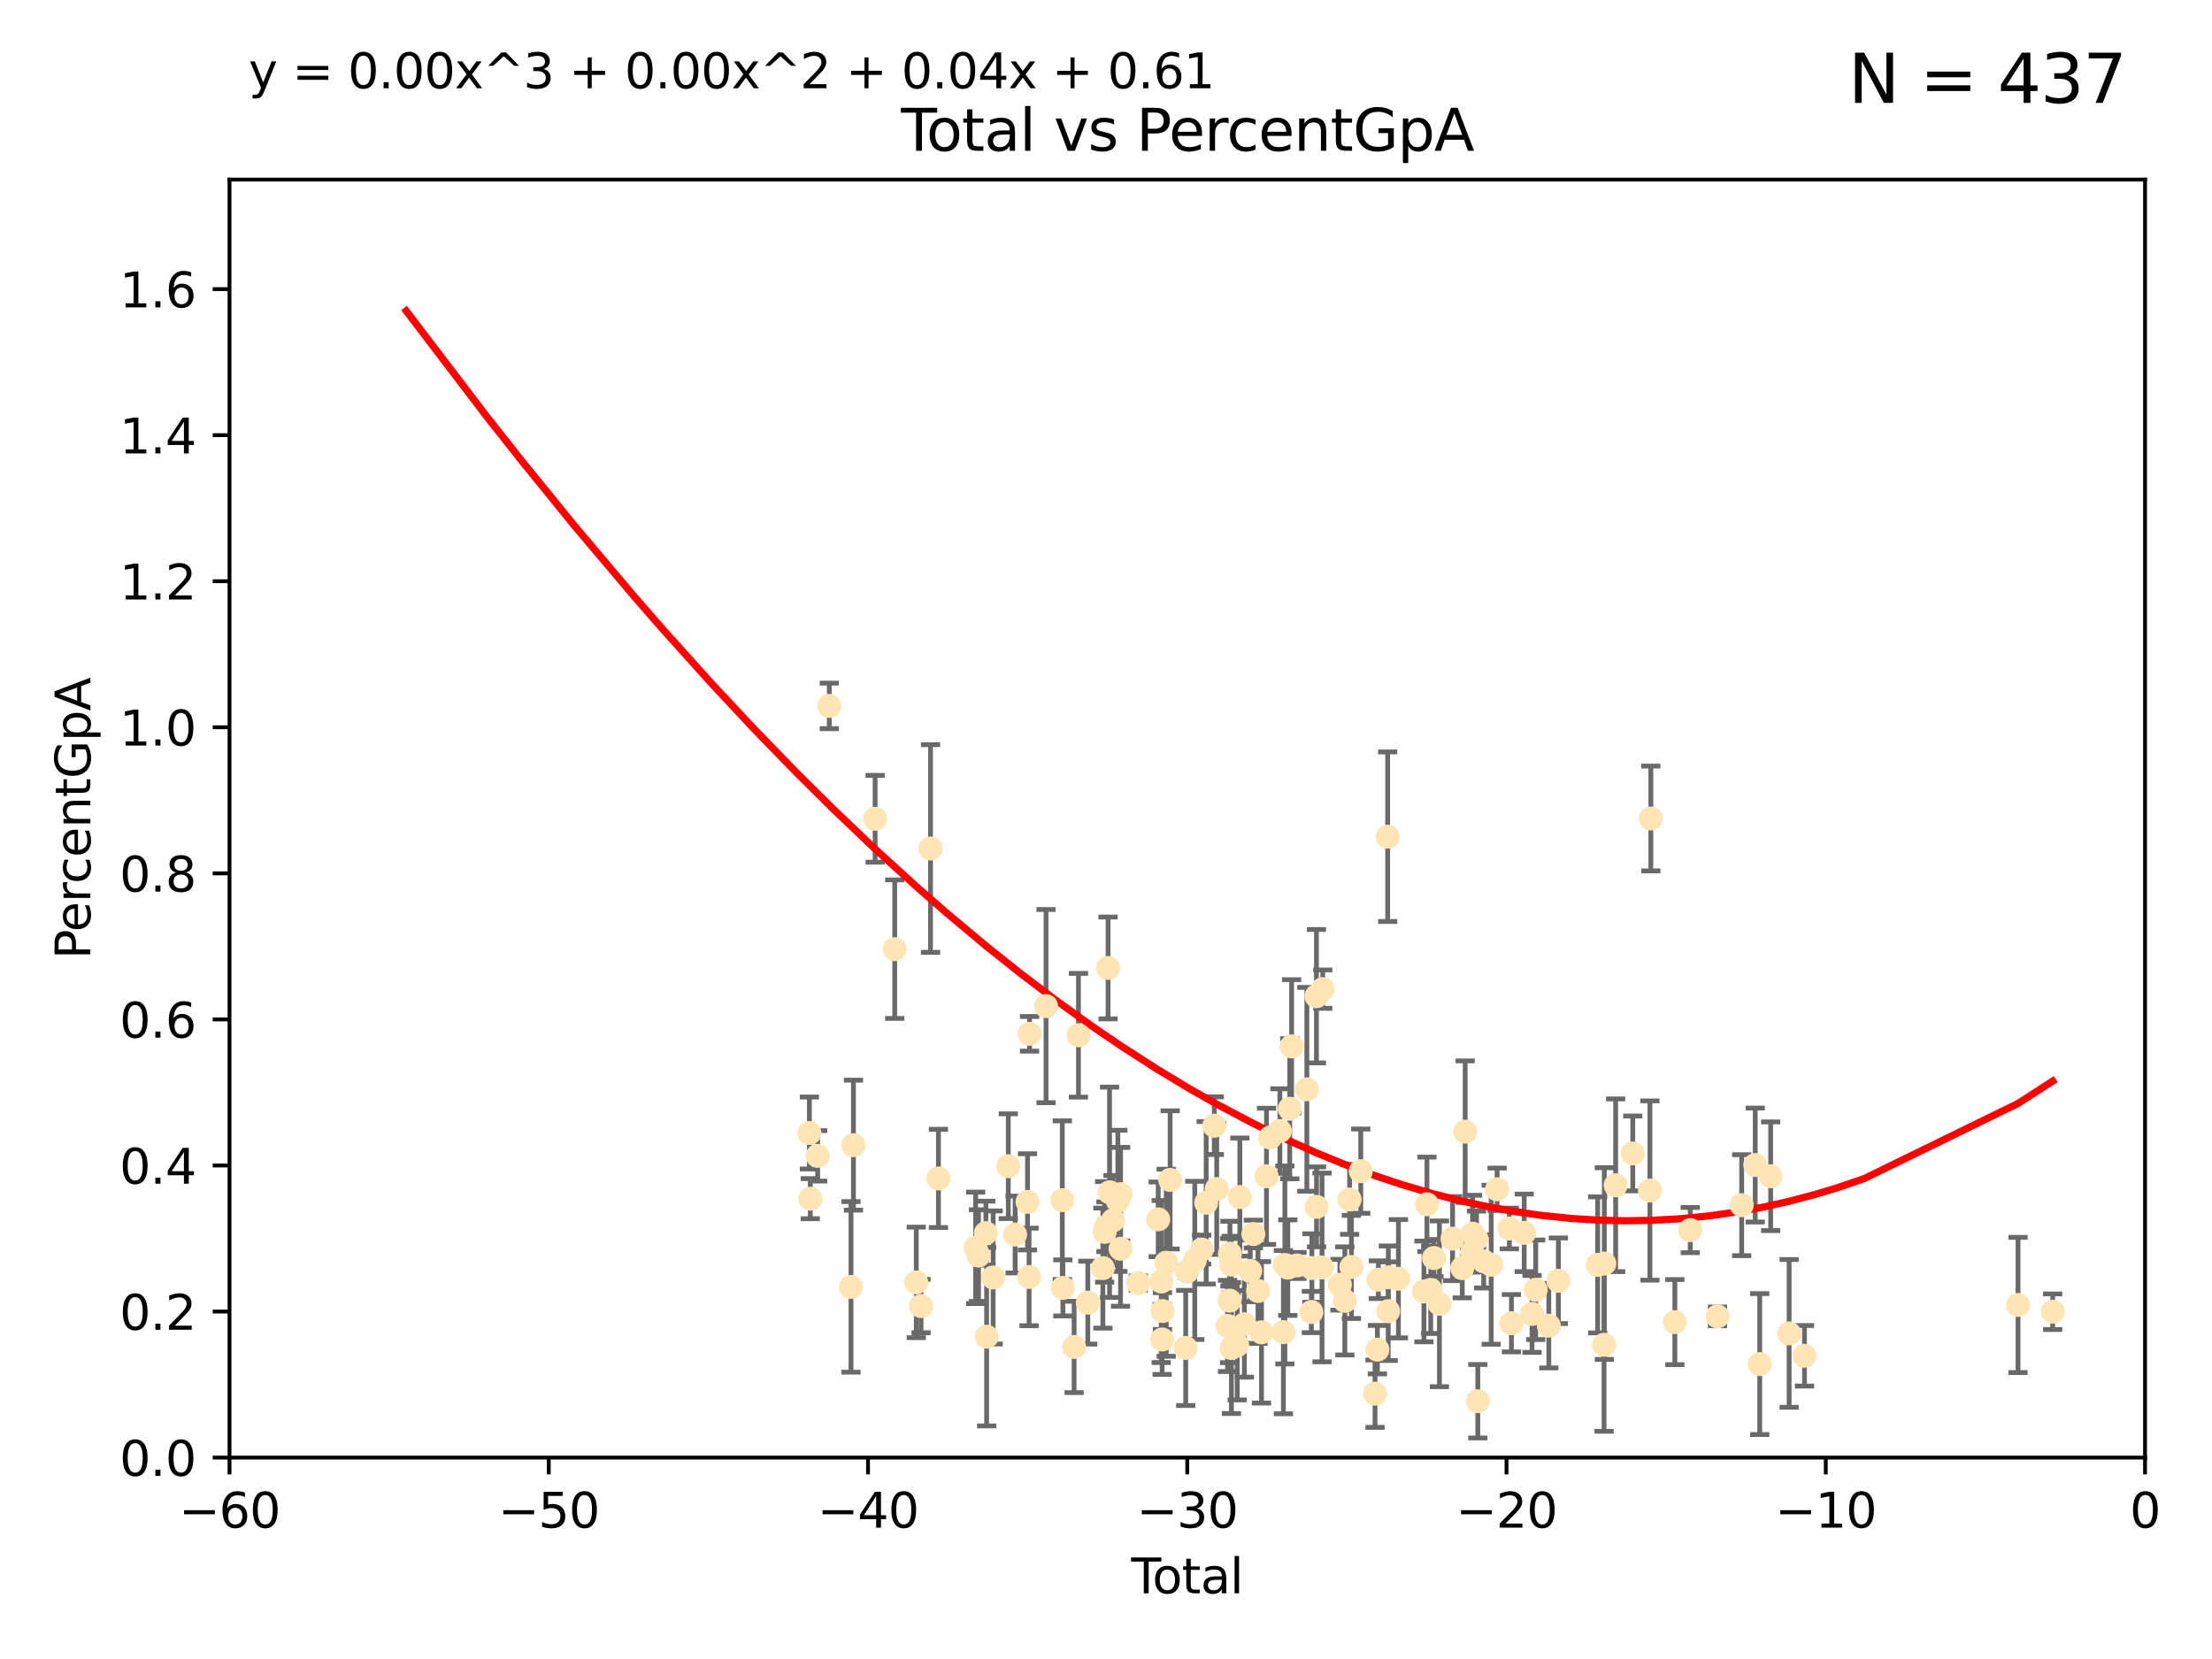 <?xml version="1.0" encoding="utf-8" standalone="no"?>
<!DOCTYPE svg PUBLIC "-//W3C//DTD SVG 1.1//EN"
  "http://www.w3.org/Graphics/SVG/1.1/DTD/svg11.dtd">
<svg xmlns:xlink="http://www.w3.org/1999/xlink" width="460.8pt" height="345.6pt" viewBox="0 0 460.8 345.6" xmlns="http://www.w3.org/2000/svg" version="1.1">
 <defs>
  <style type="text/css">*{stroke-linejoin: round; stroke-linecap: butt}</style>
 </defs>
 <g id="figure_1">
  <g id="patch_1">
   <path d="M 0 345.6 
L 460.8 345.6 
L 460.8 0 
L 0 0 
z
" style="fill: #ffffff"/>
  </g>
  <g id="axes_1">
   <g id="patch_2">
    <path d="M 47.81 303.64 
L 446.85 303.64 
L 446.85 37.411 
L 47.81 37.411 
z
" style="fill: #ffffff"/>
   </g>
   <g id="PathCollection_1">
    <defs>
     <path id="m5737ebda39" d="M 0 1.118 
C 0.297 1.118 0.581 1 0.791 0.791 
C 1 0.581 1.118 0.297 1.118 0 
C 1.118 -0.297 1 -0.581 0.791 -0.791 
C 0.581 -1 0.297 -1.118 0 -1.118 
C -0.297 -1.118 -0.581 -1 -0.791 -0.791 
C -1 -0.581 -1.118 -0.297 -1.118 0 
C -1.118 0.297 -1 0.581 -0.791 0.791 
C -0.581 1 -0.297 1.118 0 1.118 
z
" style="stroke: #ffe4b5"/>
    </defs>
    <g clip-path="url(#p711c9cb37f)">
     <use xlink:href="#m5737ebda39" x="168.611" y="236.024" style="fill: #ffe4b5; stroke: #ffe4b5"/>
     <use xlink:href="#m5737ebda39" x="168.8" y="249.706" style="fill: #ffe4b5; stroke: #ffe4b5"/>
     <use xlink:href="#m5737ebda39" x="170.331" y="240.787" style="fill: #ffe4b5; stroke: #ffe4b5"/>
     <use xlink:href="#m5737ebda39" x="172.757" y="147.056" style="fill: #ffe4b5; stroke: #ffe4b5"/>
     <use xlink:href="#m5737ebda39" x="177.279" y="268.084" style="fill: #ffe4b5; stroke: #ffe4b5"/>
     <use xlink:href="#m5737ebda39" x="177.789" y="238.556" style="fill: #ffe4b5; stroke: #ffe4b5"/>
     <use xlink:href="#m5737ebda39" x="182.306" y="170.567" style="fill: #ffe4b5; stroke: #ffe4b5"/>
     <use xlink:href="#m5737ebda39" x="186.386" y="197.729" style="fill: #ffe4b5; stroke: #ffe4b5"/>
     <use xlink:href="#m5737ebda39" x="190.877" y="267.146" style="fill: #ffe4b5; stroke: #ffe4b5"/>
     <use xlink:href="#m5737ebda39" x="191.867" y="272.073" style="fill: #ffe4b5; stroke: #ffe4b5"/>
     <use xlink:href="#m5737ebda39" x="193.845" y="176.757" style="fill: #ffe4b5; stroke: #ffe4b5"/>
     <use xlink:href="#m5737ebda39" x="195.494" y="245.488" style="fill: #ffe4b5; stroke: #ffe4b5"/>
     <use xlink:href="#m5737ebda39" x="203.247" y="259.945" style="fill: #ffe4b5; stroke: #ffe4b5"/>
     <use xlink:href="#m5737ebda39" x="203.845" y="261.555" style="fill: #ffe4b5; stroke: #ffe4b5"/>
     <use xlink:href="#m5737ebda39" x="205.376" y="256.883" style="fill: #ffe4b5; stroke: #ffe4b5"/>
     <use xlink:href="#m5737ebda39" x="205.533" y="278.454" style="fill: #ffe4b5; stroke: #ffe4b5"/>
     <use xlink:href="#m5737ebda39" x="206.889" y="266.121" style="fill: #ffe4b5; stroke: #ffe4b5"/>
     <use xlink:href="#m5737ebda39" x="210.048" y="242.941" style="fill: #ffe4b5; stroke: #ffe4b5"/>
     <use xlink:href="#m5737ebda39" x="211.468" y="257.179" style="fill: #ffe4b5; stroke: #ffe4b5"/>
     <use xlink:href="#m5737ebda39" x="214.049" y="250.368" style="fill: #ffe4b5; stroke: #ffe4b5"/>
     <use xlink:href="#m5737ebda39" x="214.376" y="266.011" style="fill: #ffe4b5; stroke: #ffe4b5"/>
     <use xlink:href="#m5737ebda39" x="214.473" y="215.363" style="fill: #ffe4b5; stroke: #ffe4b5"/>
     <use xlink:href="#m5737ebda39" x="217.909" y="209.587" style="fill: #ffe4b5; stroke: #ffe4b5"/>
     <use xlink:href="#m5737ebda39" x="221.297" y="250.018" style="fill: #ffe4b5; stroke: #ffe4b5"/>
     <use xlink:href="#m5737ebda39" x="221.414" y="268.294" style="fill: #ffe4b5; stroke: #ffe4b5"/>
     <use xlink:href="#m5737ebda39" x="223.758" y="280.592" style="fill: #ffe4b5; stroke: #ffe4b5"/>
     <use xlink:href="#m5737ebda39" x="224.665" y="215.664" style="fill: #ffe4b5; stroke: #ffe4b5"/>
     <use xlink:href="#m5737ebda39" x="226.613" y="271.362" style="fill: #ffe4b5; stroke: #ffe4b5"/>
     <use xlink:href="#m5737ebda39" x="229.745" y="264.167" style="fill: #ffe4b5; stroke: #ffe4b5"/>
     <use xlink:href="#m5737ebda39" x="230.121" y="256.619" style="fill: #ffe4b5; stroke: #ffe4b5"/>
     <use xlink:href="#m5737ebda39" x="230.391" y="255.55" style="fill: #ffe4b5; stroke: #ffe4b5"/>
     <use xlink:href="#m5737ebda39" x="230.83" y="201.644" style="fill: #ffe4b5; stroke: #ffe4b5"/>
     <use xlink:href="#m5737ebda39" x="231.142" y="248.374" style="fill: #ffe4b5; stroke: #ffe4b5"/>
     <use xlink:href="#m5737ebda39" x="231.867" y="254.217" style="fill: #ffe4b5; stroke: #ffe4b5"/>
     <use xlink:href="#m5737ebda39" x="232.872" y="250.156" style="fill: #ffe4b5; stroke: #ffe4b5"/>
     <use xlink:href="#m5737ebda39" x="233.423" y="260.133" style="fill: #ffe4b5; stroke: #ffe4b5"/>
     <use xlink:href="#m5737ebda39" x="233.435" y="248.766" style="fill: #ffe4b5; stroke: #ffe4b5"/>
     <use xlink:href="#m5737ebda39" x="237.125" y="267.291" style="fill: #ffe4b5; stroke: #ffe4b5"/>
     <use xlink:href="#m5737ebda39" x="241.277" y="254.013" style="fill: #ffe4b5; stroke: #ffe4b5"/>
     <use xlink:href="#m5737ebda39" x="241.907" y="266.966" style="fill: #ffe4b5; stroke: #ffe4b5"/>
     <use xlink:href="#m5737ebda39" x="242.099" y="279.041" style="fill: #ffe4b5; stroke: #ffe4b5"/>
     <use xlink:href="#m5737ebda39" x="242.157" y="273.113" style="fill: #ffe4b5; stroke: #ffe4b5"/>
     <use xlink:href="#m5737ebda39" x="242.943" y="263.055" style="fill: #ffe4b5; stroke: #ffe4b5"/>
     <use xlink:href="#m5737ebda39" x="243.757" y="245.794" style="fill: #ffe4b5; stroke: #ffe4b5"/>
     <use xlink:href="#m5737ebda39" x="247.007" y="280.798" style="fill: #ffe4b5; stroke: #ffe4b5"/>
     <use xlink:href="#m5737ebda39" x="247.301" y="264.885" style="fill: #ffe4b5; stroke: #ffe4b5"/>
     <use xlink:href="#m5737ebda39" x="248.894" y="262.566" style="fill: #ffe4b5; stroke: #ffe4b5"/>
     <use xlink:href="#m5737ebda39" x="250.327" y="260.314" style="fill: #ffe4b5; stroke: #ffe4b5"/>
     <use xlink:href="#m5737ebda39" x="251.269" y="250.558" style="fill: #ffe4b5; stroke: #ffe4b5"/>
     <use xlink:href="#m5737ebda39" x="252.963" y="234.499" style="fill: #ffe4b5; stroke: #ffe4b5"/>
     <use xlink:href="#m5737ebda39" x="253.464" y="247.693" style="fill: #ffe4b5; stroke: #ffe4b5"/>
     <use xlink:href="#m5737ebda39" x="255.717" y="276.213" style="fill: #ffe4b5; stroke: #ffe4b5"/>
     <use xlink:href="#m5737ebda39" x="256.143" y="270.942" style="fill: #ffe4b5; stroke: #ffe4b5"/>
     <use xlink:href="#m5737ebda39" x="256.22" y="261.159" style="fill: #ffe4b5; stroke: #ffe4b5"/>
     <use xlink:href="#m5737ebda39" x="256.467" y="263.443" style="fill: #ffe4b5; stroke: #ffe4b5"/>
     <use xlink:href="#m5737ebda39" x="256.529" y="280.816" style="fill: #ffe4b5; stroke: #ffe4b5"/>
     <use xlink:href="#m5737ebda39" x="257.735" y="280.225" style="fill: #ffe4b5; stroke: #ffe4b5"/>
     <use xlink:href="#m5737ebda39" x="258.283" y="249.368" style="fill: #ffe4b5; stroke: #ffe4b5"/>
     <use xlink:href="#m5737ebda39" x="259.228" y="275.875" style="fill: #ffe4b5; stroke: #ffe4b5"/>
     <use xlink:href="#m5737ebda39" x="260.447" y="264.76" style="fill: #ffe4b5; stroke: #ffe4b5"/>
     <use xlink:href="#m5737ebda39" x="261.098" y="257.072" style="fill: #ffe4b5; stroke: #ffe4b5"/>
     <use xlink:href="#m5737ebda39" x="262.068" y="268.929" style="fill: #ffe4b5; stroke: #ffe4b5"/>
     <use xlink:href="#m5737ebda39" x="262.792" y="277.551" style="fill: #ffe4b5; stroke: #ffe4b5"/>
     <use xlink:href="#m5737ebda39" x="263.835" y="245.048" style="fill: #ffe4b5; stroke: #ffe4b5"/>
     <use xlink:href="#m5737ebda39" x="264.589" y="236.977" style="fill: #ffe4b5; stroke: #ffe4b5"/>
     <use xlink:href="#m5737ebda39" x="266.623" y="235.615" style="fill: #ffe4b5; stroke: #ffe4b5"/>
     <use xlink:href="#m5737ebda39" x="267.357" y="277.511" style="fill: #ffe4b5; stroke: #ffe4b5"/>
     <use xlink:href="#m5737ebda39" x="267.664" y="263.511" style="fill: #ffe4b5; stroke: #ffe4b5"/>
     <use xlink:href="#m5737ebda39" x="268.274" y="264.074" style="fill: #ffe4b5; stroke: #ffe4b5"/>
     <use xlink:href="#m5737ebda39" x="268.678" y="230.974" style="fill: #ffe4b5; stroke: #ffe4b5"/>
     <use xlink:href="#m5737ebda39" x="269.069" y="217.98" style="fill: #ffe4b5; stroke: #ffe4b5"/>
     <use xlink:href="#m5737ebda39" x="270.185" y="263.623" style="fill: #ffe4b5; stroke: #ffe4b5"/>
     <use xlink:href="#m5737ebda39" x="272.241" y="226.92" style="fill: #ffe4b5; stroke: #ffe4b5"/>
     <use xlink:href="#m5737ebda39" x="273.181" y="273.317" style="fill: #ffe4b5; stroke: #ffe4b5"/>
     <use xlink:href="#m5737ebda39" x="273.29" y="264.148" style="fill: #ffe4b5; stroke: #ffe4b5"/>
     <use xlink:href="#m5737ebda39" x="274.241" y="207.524" style="fill: #ffe4b5; stroke: #ffe4b5"/>
     <use xlink:href="#m5737ebda39" x="274.259" y="251.412" style="fill: #ffe4b5; stroke: #ffe4b5"/>
     <use xlink:href="#m5737ebda39" x="275.404" y="264.031" style="fill: #ffe4b5; stroke: #ffe4b5"/>
     <use xlink:href="#m5737ebda39" x="275.555" y="206.053" style="fill: #ffe4b5; stroke: #ffe4b5"/>
     <use xlink:href="#m5737ebda39" x="279.125" y="267.635" style="fill: #ffe4b5; stroke: #ffe4b5"/>
     <use xlink:href="#m5737ebda39" x="280.154" y="270.997" style="fill: #ffe4b5; stroke: #ffe4b5"/>
     <use xlink:href="#m5737ebda39" x="281.147" y="249.862" style="fill: #ffe4b5; stroke: #ffe4b5"/>
     <use xlink:href="#m5737ebda39" x="281.524" y="263.927" style="fill: #ffe4b5; stroke: #ffe4b5"/>
     <use xlink:href="#m5737ebda39" x="283.474" y="243.97" style="fill: #ffe4b5; stroke: #ffe4b5"/>
     <use xlink:href="#m5737ebda39" x="286.443" y="290.323" style="fill: #ffe4b5; stroke: #ffe4b5"/>
     <use xlink:href="#m5737ebda39" x="286.939" y="281.157" style="fill: #ffe4b5; stroke: #ffe4b5"/>
     <use xlink:href="#m5737ebda39" x="287.137" y="266.582" style="fill: #ffe4b5; stroke: #ffe4b5"/>
     <use xlink:href="#m5737ebda39" x="289.076" y="174.301" style="fill: #ffe4b5; stroke: #ffe4b5"/>
     <use xlink:href="#m5737ebda39" x="289.187" y="273.146" style="fill: #ffe4b5; stroke: #ffe4b5"/>
     <use xlink:href="#m5737ebda39" x="289.206" y="266.085" style="fill: #ffe4b5; stroke: #ffe4b5"/>
     <use xlink:href="#m5737ebda39" x="291.315" y="266.38" style="fill: #ffe4b5; stroke: #ffe4b5"/>
     <use xlink:href="#m5737ebda39" x="296.637" y="269.032" style="fill: #ffe4b5; stroke: #ffe4b5"/>
     <use xlink:href="#m5737ebda39" x="297.259" y="250.882" style="fill: #ffe4b5; stroke: #ffe4b5"/>
     <use xlink:href="#m5737ebda39" x="298.047" y="268.709" style="fill: #ffe4b5; stroke: #ffe4b5"/>
     <use xlink:href="#m5737ebda39" x="298.724" y="262.072" style="fill: #ffe4b5; stroke: #ffe4b5"/>
     <use xlink:href="#m5737ebda39" x="299.86" y="271.608" style="fill: #ffe4b5; stroke: #ffe4b5"/>
     <use xlink:href="#m5737ebda39" x="302.596" y="258.03" style="fill: #ffe4b5; stroke: #ffe4b5"/>
     <use xlink:href="#m5737ebda39" x="304.615" y="264.173" style="fill: #ffe4b5; stroke: #ffe4b5"/>
     <use xlink:href="#m5737ebda39" x="305.223" y="235.745" style="fill: #ffe4b5; stroke: #ffe4b5"/>
     <use xlink:href="#m5737ebda39" x="306.623" y="260.898" style="fill: #ffe4b5; stroke: #ffe4b5"/>
     <use xlink:href="#m5737ebda39" x="306.755" y="257.002" style="fill: #ffe4b5; stroke: #ffe4b5"/>
     <use xlink:href="#m5737ebda39" x="307.585" y="258.061" style="fill: #ffe4b5; stroke: #ffe4b5"/>
     <use xlink:href="#m5737ebda39" x="307.855" y="291.9" style="fill: #ffe4b5; stroke: #ffe4b5"/>
     <use xlink:href="#m5737ebda39" x="309.086" y="262.765" style="fill: #ffe4b5; stroke: #ffe4b5"/>
     <use xlink:href="#m5737ebda39" x="310.641" y="263.471" style="fill: #ffe4b5; stroke: #ffe4b5"/>
     <use xlink:href="#m5737ebda39" x="311.881" y="247.753" style="fill: #ffe4b5; stroke: #ffe4b5"/>
     <use xlink:href="#m5737ebda39" x="314.429" y="255.921" style="fill: #ffe4b5; stroke: #ffe4b5"/>
     <use xlink:href="#m5737ebda39" x="314.861" y="275.649" style="fill: #ffe4b5; stroke: #ffe4b5"/>
     <use xlink:href="#m5737ebda39" x="317.52" y="256.829" style="fill: #ffe4b5; stroke: #ffe4b5"/>
     <use xlink:href="#m5737ebda39" x="319.153" y="273.715" style="fill: #ffe4b5; stroke: #ffe4b5"/>
     <use xlink:href="#m5737ebda39" x="319.916" y="268.685" style="fill: #ffe4b5; stroke: #ffe4b5"/>
     <use xlink:href="#m5737ebda39" x="322.648" y="276.163" style="fill: #ffe4b5; stroke: #ffe4b5"/>
     <use xlink:href="#m5737ebda39" x="324.637" y="266.809" style="fill: #ffe4b5; stroke: #ffe4b5"/>
     <use xlink:href="#m5737ebda39" x="332.825" y="263.501" style="fill: #ffe4b5; stroke: #ffe4b5"/>
     <use xlink:href="#m5737ebda39" x="334.152" y="280.144" style="fill: #ffe4b5; stroke: #ffe4b5"/>
     <use xlink:href="#m5737ebda39" x="334.21" y="263.219" style="fill: #ffe4b5; stroke: #ffe4b5"/>
     <use xlink:href="#m5737ebda39" x="336.569" y="246.911" style="fill: #ffe4b5; stroke: #ffe4b5"/>
     <use xlink:href="#m5737ebda39" x="340.141" y="240.283" style="fill: #ffe4b5; stroke: #ffe4b5"/>
     <use xlink:href="#m5737ebda39" x="343.707" y="248.009" style="fill: #ffe4b5; stroke: #ffe4b5"/>
     <use xlink:href="#m5737ebda39" x="343.9" y="170.505" style="fill: #ffe4b5; stroke: #ffe4b5"/>
     <use xlink:href="#m5737ebda39" x="348.902" y="275.418" style="fill: #ffe4b5; stroke: #ffe4b5"/>
     <use xlink:href="#m5737ebda39" x="352.111" y="256.25" style="fill: #ffe4b5; stroke: #ffe4b5"/>
     <use xlink:href="#m5737ebda39" x="357.784" y="274.226" style="fill: #ffe4b5; stroke: #ffe4b5"/>
     <use xlink:href="#m5737ebda39" x="362.824" y="251.06" style="fill: #ffe4b5; stroke: #ffe4b5"/>
     <use xlink:href="#m5737ebda39" x="365.647" y="242.696" style="fill: #ffe4b5; stroke: #ffe4b5"/>
     <use xlink:href="#m5737ebda39" x="366.586" y="284.159" style="fill: #ffe4b5; stroke: #ffe4b5"/>
     <use xlink:href="#m5737ebda39" x="368.86" y="245.033" style="fill: #ffe4b5; stroke: #ffe4b5"/>
     <use xlink:href="#m5737ebda39" x="372.707" y="277.773" style="fill: #ffe4b5; stroke: #ffe4b5"/>
     <use xlink:href="#m5737ebda39" x="375.911" y="282.435" style="fill: #ffe4b5; stroke: #ffe4b5"/>
     <use xlink:href="#m5737ebda39" x="420.393" y="271.843" style="fill: #ffe4b5; stroke: #ffe4b5"/>
     <use xlink:href="#m5737ebda39" x="427.612" y="273.251" style="fill: #ffe4b5; stroke: #ffe4b5"/>
    </g>
   </g>
   <g id="matplotlib.axis_1">
    <g id="xtick_1">
     <g id="line2d_1">
      <defs>
       <path id="m19238de8f0" d="M 0 0 
L 0 3.5 
" style="stroke: #000000; stroke-width: 0.8"/>
      </defs>
      <g>
       <use xlink:href="#m19238de8f0" x="47.81" y="303.64" style="stroke: #000000; stroke-width: 0.8"/>
      </g>
     </g>
     <g id="text_1">
      <!-- −60 -->
      <g transform="translate(37.258 318.238)scale(0.1 -0.1)">
       <defs>
        <path id="DejaVuSans-2212" d="M 678 2272 
L 4684 2272 
L 4684 1741 
L 678 1741 
L 678 2272 
z
" transform="scale(0.016)"/>
        <path id="DejaVuSans-36" d="M 2113 2584 
Q 1688 2584 1439 2293 
Q 1191 2003 1191 1497 
Q 1191 994 1439 701 
Q 1688 409 2113 409 
Q 2538 409 2786 701 
Q 3034 994 3034 1497 
Q 3034 2003 2786 2293 
Q 2538 2584 2113 2584 
z
M 3366 4563 
L 3366 3988 
Q 3128 4100 2886 4159 
Q 2644 4219 2406 4219 
Q 1781 4219 1451 3797 
Q 1122 3375 1075 2522 
Q 1259 2794 1537 2939 
Q 1816 3084 2150 3084 
Q 2853 3084 3261 2657 
Q 3669 2231 3669 1497 
Q 3669 778 3244 343 
Q 2819 -91 2113 -91 
Q 1303 -91 875 529 
Q 447 1150 447 2328 
Q 447 3434 972 4092 
Q 1497 4750 2381 4750 
Q 2619 4750 2861 4703 
Q 3103 4656 3366 4563 
z
" transform="scale(0.016)"/>
        <path id="DejaVuSans-30" d="M 2034 4250 
Q 1547 4250 1301 3770 
Q 1056 3291 1056 2328 
Q 1056 1369 1301 889 
Q 1547 409 2034 409 
Q 2525 409 2770 889 
Q 3016 1369 3016 2328 
Q 3016 3291 2770 3770 
Q 2525 4250 2034 4250 
z
M 2034 4750 
Q 2819 4750 3233 4129 
Q 3647 3509 3647 2328 
Q 3647 1150 3233 529 
Q 2819 -91 2034 -91 
Q 1250 -91 836 529 
Q 422 1150 422 2328 
Q 422 3509 836 4129 
Q 1250 4750 2034 4750 
z
" transform="scale(0.016)"/>
       </defs>
       <use xlink:href="#DejaVuSans-2212"/>
       <use xlink:href="#DejaVuSans-36" x="83.789"/>
       <use xlink:href="#DejaVuSans-30" x="147.412"/>
      </g>
     </g>
    </g>
    <g id="xtick_2">
     <g id="line2d_2">
      <g>
       <use xlink:href="#m19238de8f0" x="114.317" y="303.64" style="stroke: #000000; stroke-width: 0.8"/>
      </g>
     </g>
     <g id="text_2">
      <!-- −50 -->
      <g transform="translate(103.764 318.238)scale(0.1 -0.1)">
       <defs>
        <path id="DejaVuSans-35" d="M 691 4666 
L 3169 4666 
L 3169 4134 
L 1269 4134 
L 1269 2991 
Q 1406 3038 1543 3061 
Q 1681 3084 1819 3084 
Q 2600 3084 3056 2656 
Q 3513 2228 3513 1497 
Q 3513 744 3044 326 
Q 2575 -91 1722 -91 
Q 1428 -91 1123 -41 
Q 819 9 494 109 
L 494 744 
Q 775 591 1075 516 
Q 1375 441 1709 441 
Q 2250 441 2565 725 
Q 2881 1009 2881 1497 
Q 2881 1984 2565 2268 
Q 2250 2553 1709 2553 
Q 1456 2553 1204 2497 
Q 953 2441 691 2322 
L 691 4666 
z
" transform="scale(0.016)"/>
       </defs>
       <use xlink:href="#DejaVuSans-2212"/>
       <use xlink:href="#DejaVuSans-35" x="83.789"/>
       <use xlink:href="#DejaVuSans-30" x="147.412"/>
      </g>
     </g>
    </g>
    <g id="xtick_3">
     <g id="line2d_3">
      <g>
       <use xlink:href="#m19238de8f0" x="180.823" y="303.64" style="stroke: #000000; stroke-width: 0.8"/>
      </g>
     </g>
     <g id="text_3">
      <!-- −40 -->
      <g transform="translate(170.271 318.238)scale(0.1 -0.1)">
       <defs>
        <path id="DejaVuSans-34" d="M 2419 4116 
L 825 1625 
L 2419 1625 
L 2419 4116 
z
M 2253 4666 
L 3047 4666 
L 3047 1625 
L 3713 1625 
L 3713 1100 
L 3047 1100 
L 3047 0 
L 2419 0 
L 2419 1100 
L 313 1100 
L 313 1709 
L 2253 4666 
z
" transform="scale(0.016)"/>
       </defs>
       <use xlink:href="#DejaVuSans-2212"/>
       <use xlink:href="#DejaVuSans-34" x="83.789"/>
       <use xlink:href="#DejaVuSans-30" x="147.412"/>
      </g>
     </g>
    </g>
    <g id="xtick_4">
     <g id="line2d_4">
      <g>
       <use xlink:href="#m19238de8f0" x="247.33" y="303.64" style="stroke: #000000; stroke-width: 0.8"/>
      </g>
     </g>
     <g id="text_4">
      <!-- −30 -->
      <g transform="translate(236.778 318.238)scale(0.1 -0.1)">
       <defs>
        <path id="DejaVuSans-33" d="M 2597 2516 
Q 3050 2419 3304 2112 
Q 3559 1806 3559 1356 
Q 3559 666 3084 287 
Q 2609 -91 1734 -91 
Q 1441 -91 1130 -33 
Q 819 25 488 141 
L 488 750 
Q 750 597 1062 519 
Q 1375 441 1716 441 
Q 2309 441 2620 675 
Q 2931 909 2931 1356 
Q 2931 1769 2642 2001 
Q 2353 2234 1838 2234 
L 1294 2234 
L 1294 2753 
L 1863 2753 
Q 2328 2753 2575 2939 
Q 2822 3125 2822 3475 
Q 2822 3834 2567 4026 
Q 2313 4219 1838 4219 
Q 1578 4219 1281 4162 
Q 984 4106 628 3988 
L 628 4550 
Q 988 4650 1302 4700 
Q 1616 4750 1894 4750 
Q 2613 4750 3031 4423 
Q 3450 4097 3450 3541 
Q 3450 3153 3228 2886 
Q 3006 2619 2597 2516 
z
" transform="scale(0.016)"/>
       </defs>
       <use xlink:href="#DejaVuSans-2212"/>
       <use xlink:href="#DejaVuSans-33" x="83.789"/>
       <use xlink:href="#DejaVuSans-30" x="147.412"/>
      </g>
     </g>
    </g>
    <g id="xtick_5">
     <g id="line2d_5">
      <g>
       <use xlink:href="#m19238de8f0" x="313.837" y="303.64" style="stroke: #000000; stroke-width: 0.8"/>
      </g>
     </g>
     <g id="text_5">
      <!-- −20 -->
      <g transform="translate(303.284 318.238)scale(0.1 -0.1)">
       <defs>
        <path id="DejaVuSans-32" d="M 1228 531 
L 3431 531 
L 3431 0 
L 469 0 
L 469 531 
Q 828 903 1448 1529 
Q 2069 2156 2228 2338 
Q 2531 2678 2651 2914 
Q 2772 3150 2772 3378 
Q 2772 3750 2511 3984 
Q 2250 4219 1831 4219 
Q 1534 4219 1204 4116 
Q 875 4013 500 3803 
L 500 4441 
Q 881 4594 1212 4672 
Q 1544 4750 1819 4750 
Q 2544 4750 2975 4387 
Q 3406 4025 3406 3419 
Q 3406 3131 3298 2873 
Q 3191 2616 2906 2266 
Q 2828 2175 2409 1742 
Q 1991 1309 1228 531 
z
" transform="scale(0.016)"/>
       </defs>
       <use xlink:href="#DejaVuSans-2212"/>
       <use xlink:href="#DejaVuSans-32" x="83.789"/>
       <use xlink:href="#DejaVuSans-30" x="147.412"/>
      </g>
     </g>
    </g>
    <g id="xtick_6">
     <g id="line2d_6">
      <g>
       <use xlink:href="#m19238de8f0" x="380.343" y="303.64" style="stroke: #000000; stroke-width: 0.8"/>
      </g>
     </g>
     <g id="text_6">
      <!-- −10 -->
      <g transform="translate(369.791 318.238)scale(0.1 -0.1)">
       <defs>
        <path id="DejaVuSans-31" d="M 794 531 
L 1825 531 
L 1825 4091 
L 703 3866 
L 703 4441 
L 1819 4666 
L 2450 4666 
L 2450 531 
L 3481 531 
L 3481 0 
L 794 0 
L 794 531 
z
" transform="scale(0.016)"/>
       </defs>
       <use xlink:href="#DejaVuSans-2212"/>
       <use xlink:href="#DejaVuSans-31" x="83.789"/>
       <use xlink:href="#DejaVuSans-30" x="147.412"/>
      </g>
     </g>
    </g>
    <g id="xtick_7">
     <g id="line2d_7">
      <g>
       <use xlink:href="#m19238de8f0" x="446.85" y="303.64" style="stroke: #000000; stroke-width: 0.8"/>
      </g>
     </g>
     <g id="text_7">
      <!-- 0 -->
      <g transform="translate(443.669 318.238)scale(0.1 -0.1)">
       <use xlink:href="#DejaVuSans-30"/>
      </g>
     </g>
    </g>
    <g id="text_8">
     <!-- Total -->
     <g transform="translate(235.653 331.917)scale(0.1 -0.1)">
      <defs>
       <path id="DejaVuSans-54" d="M -19 4666 
L 3928 4666 
L 3928 4134 
L 2272 4134 
L 2272 0 
L 1638 0 
L 1638 4134 
L -19 4134 
L -19 4666 
z
" transform="scale(0.016)"/>
       <path id="DejaVuSans-6f" d="M 1959 3097 
Q 1497 3097 1228 2736 
Q 959 2375 959 1747 
Q 959 1119 1226 758 
Q 1494 397 1959 397 
Q 2419 397 2687 759 
Q 2956 1122 2956 1747 
Q 2956 2369 2687 2733 
Q 2419 3097 1959 3097 
z
M 1959 3584 
Q 2709 3584 3137 3096 
Q 3566 2609 3566 1747 
Q 3566 888 3137 398 
Q 2709 -91 1959 -91 
Q 1206 -91 779 398 
Q 353 888 353 1747 
Q 353 2609 779 3096 
Q 1206 3584 1959 3584 
z
" transform="scale(0.016)"/>
       <path id="DejaVuSans-74" d="M 1172 4494 
L 1172 3500 
L 2356 3500 
L 2356 3053 
L 1172 3053 
L 1172 1153 
Q 1172 725 1289 603 
Q 1406 481 1766 481 
L 2356 481 
L 2356 0 
L 1766 0 
Q 1100 0 847 248 
Q 594 497 594 1153 
L 594 3053 
L 172 3053 
L 172 3500 
L 594 3500 
L 594 4494 
L 1172 4494 
z
" transform="scale(0.016)"/>
       <path id="DejaVuSans-61" d="M 2194 1759 
Q 1497 1759 1228 1600 
Q 959 1441 959 1056 
Q 959 750 1161 570 
Q 1363 391 1709 391 
Q 2188 391 2477 730 
Q 2766 1069 2766 1631 
L 2766 1759 
L 2194 1759 
z
M 3341 1997 
L 3341 0 
L 2766 0 
L 2766 531 
Q 2569 213 2275 61 
Q 1981 -91 1556 -91 
Q 1019 -91 701 211 
Q 384 513 384 1019 
Q 384 1609 779 1909 
Q 1175 2209 1959 2209 
L 2766 2209 
L 2766 2266 
Q 2766 2663 2505 2880 
Q 2244 3097 1772 3097 
Q 1472 3097 1187 3025 
Q 903 2953 641 2809 
L 641 3341 
Q 956 3463 1253 3523 
Q 1550 3584 1831 3584 
Q 2591 3584 2966 3190 
Q 3341 2797 3341 1997 
z
" transform="scale(0.016)"/>
       <path id="DejaVuSans-6c" d="M 603 4863 
L 1178 4863 
L 1178 0 
L 603 0 
L 603 4863 
z
" transform="scale(0.016)"/>
      </defs>
      <use xlink:href="#DejaVuSans-54"/>
      <use xlink:href="#DejaVuSans-6f" x="44.084"/>
      <use xlink:href="#DejaVuSans-74" x="105.266"/>
      <use xlink:href="#DejaVuSans-61" x="144.475"/>
      <use xlink:href="#DejaVuSans-6c" x="205.754"/>
     </g>
    </g>
   </g>
   <g id="matplotlib.axis_2">
    <g id="ytick_1">
     <g id="line2d_8">
      <defs>
       <path id="mfa4fdaaee2" d="M 0 0 
L -3.5 0 
" style="stroke: #000000; stroke-width: 0.8"/>
      </defs>
      <g>
       <use xlink:href="#mfa4fdaaee2" x="47.81" y="303.64" style="stroke: #000000; stroke-width: 0.8"/>
      </g>
     </g>
     <g id="text_9">
      <!-- 0.0 -->
      <g transform="translate(24.907 307.439)scale(0.1 -0.1)">
       <defs>
        <path id="DejaVuSans-2e" d="M 684 794 
L 1344 794 
L 1344 0 
L 684 0 
L 684 794 
z
" transform="scale(0.016)"/>
       </defs>
       <use xlink:href="#DejaVuSans-30"/>
       <use xlink:href="#DejaVuSans-2e" x="63.623"/>
       <use xlink:href="#DejaVuSans-30" x="95.41"/>
      </g>
     </g>
    </g>
    <g id="ytick_2">
     <g id="line2d_9">
      <g>
       <use xlink:href="#mfa4fdaaee2" x="47.81" y="273.214" style="stroke: #000000; stroke-width: 0.8"/>
      </g>
     </g>
     <g id="text_10">
      <!-- 0.2 -->
      <g transform="translate(24.907 277.013)scale(0.1 -0.1)">
       <use xlink:href="#DejaVuSans-30"/>
       <use xlink:href="#DejaVuSans-2e" x="63.623"/>
       <use xlink:href="#DejaVuSans-32" x="95.41"/>
      </g>
     </g>
    </g>
    <g id="ytick_3">
     <g id="line2d_10">
      <g>
       <use xlink:href="#mfa4fdaaee2" x="47.81" y="242.788" style="stroke: #000000; stroke-width: 0.8"/>
      </g>
     </g>
     <g id="text_11">
      <!-- 0.4 -->
      <g transform="translate(24.907 246.587)scale(0.1 -0.1)">
       <use xlink:href="#DejaVuSans-30"/>
       <use xlink:href="#DejaVuSans-2e" x="63.623"/>
       <use xlink:href="#DejaVuSans-34" x="95.41"/>
      </g>
     </g>
    </g>
    <g id="ytick_4">
     <g id="line2d_11">
      <g>
       <use xlink:href="#mfa4fdaaee2" x="47.81" y="212.362" style="stroke: #000000; stroke-width: 0.8"/>
      </g>
     </g>
     <g id="text_12">
      <!-- 0.6 -->
      <g transform="translate(24.907 216.161)scale(0.1 -0.1)">
       <use xlink:href="#DejaVuSans-30"/>
       <use xlink:href="#DejaVuSans-2e" x="63.623"/>
       <use xlink:href="#DejaVuSans-36" x="95.41"/>
      </g>
     </g>
    </g>
    <g id="ytick_5">
     <g id="line2d_12">
      <g>
       <use xlink:href="#mfa4fdaaee2" x="47.81" y="181.935" style="stroke: #000000; stroke-width: 0.8"/>
      </g>
     </g>
     <g id="text_13">
      <!-- 0.8 -->
      <g transform="translate(24.907 185.735)scale(0.1 -0.1)">
       <defs>
        <path id="DejaVuSans-38" d="M 2034 2216 
Q 1584 2216 1326 1975 
Q 1069 1734 1069 1313 
Q 1069 891 1326 650 
Q 1584 409 2034 409 
Q 2484 409 2743 651 
Q 3003 894 3003 1313 
Q 3003 1734 2745 1975 
Q 2488 2216 2034 2216 
z
M 1403 2484 
Q 997 2584 770 2862 
Q 544 3141 544 3541 
Q 544 4100 942 4425 
Q 1341 4750 2034 4750 
Q 2731 4750 3128 4425 
Q 3525 4100 3525 3541 
Q 3525 3141 3298 2862 
Q 3072 2584 2669 2484 
Q 3125 2378 3379 2068 
Q 3634 1759 3634 1313 
Q 3634 634 3220 271 
Q 2806 -91 2034 -91 
Q 1263 -91 848 271 
Q 434 634 434 1313 
Q 434 1759 690 2068 
Q 947 2378 1403 2484 
z
M 1172 3481 
Q 1172 3119 1398 2916 
Q 1625 2713 2034 2713 
Q 2441 2713 2670 2916 
Q 2900 3119 2900 3481 
Q 2900 3844 2670 4047 
Q 2441 4250 2034 4250 
Q 1625 4250 1398 4047 
Q 1172 3844 1172 3481 
z
" transform="scale(0.016)"/>
       </defs>
       <use xlink:href="#DejaVuSans-30"/>
       <use xlink:href="#DejaVuSans-2e" x="63.623"/>
       <use xlink:href="#DejaVuSans-38" x="95.41"/>
      </g>
     </g>
    </g>
    <g id="ytick_6">
     <g id="line2d_13">
      <g>
       <use xlink:href="#mfa4fdaaee2" x="47.81" y="151.509" style="stroke: #000000; stroke-width: 0.8"/>
      </g>
     </g>
     <g id="text_14">
      <!-- 1.0 -->
      <g transform="translate(24.907 155.308)scale(0.1 -0.1)">
       <use xlink:href="#DejaVuSans-31"/>
       <use xlink:href="#DejaVuSans-2e" x="63.623"/>
       <use xlink:href="#DejaVuSans-30" x="95.41"/>
      </g>
     </g>
    </g>
    <g id="ytick_7">
     <g id="line2d_14">
      <g>
       <use xlink:href="#mfa4fdaaee2" x="47.81" y="121.083" style="stroke: #000000; stroke-width: 0.8"/>
      </g>
     </g>
     <g id="text_15">
      <!-- 1.2 -->
      <g transform="translate(24.907 124.882)scale(0.1 -0.1)">
       <use xlink:href="#DejaVuSans-31"/>
       <use xlink:href="#DejaVuSans-2e" x="63.623"/>
       <use xlink:href="#DejaVuSans-32" x="95.41"/>
      </g>
     </g>
    </g>
    <g id="ytick_8">
     <g id="line2d_15">
      <g>
       <use xlink:href="#mfa4fdaaee2" x="47.81" y="90.657" style="stroke: #000000; stroke-width: 0.8"/>
      </g>
     </g>
     <g id="text_16">
      <!-- 1.4 -->
      <g transform="translate(24.907 94.456)scale(0.1 -0.1)">
       <use xlink:href="#DejaVuSans-31"/>
       <use xlink:href="#DejaVuSans-2e" x="63.623"/>
       <use xlink:href="#DejaVuSans-34" x="95.41"/>
      </g>
     </g>
    </g>
    <g id="ytick_9">
     <g id="line2d_16">
      <g>
       <use xlink:href="#mfa4fdaaee2" x="47.81" y="60.231" style="stroke: #000000; stroke-width: 0.8"/>
      </g>
     </g>
     <g id="text_17">
      <!-- 1.6 -->
      <g transform="translate(24.907 64.03)scale(0.1 -0.1)">
       <use xlink:href="#DejaVuSans-31"/>
       <use xlink:href="#DejaVuSans-2e" x="63.623"/>
       <use xlink:href="#DejaVuSans-36" x="95.41"/>
      </g>
     </g>
    </g>
    <g id="text_18">
     <!-- PercentGpA -->
     <g transform="translate(18.827 199.802)rotate(-90)scale(0.1 -0.1)">
      <defs>
       <path id="DejaVuSans-50" d="M 1259 4147 
L 1259 2394 
L 2053 2394 
Q 2494 2394 2734 2622 
Q 2975 2850 2975 3272 
Q 2975 3691 2734 3919 
Q 2494 4147 2053 4147 
L 1259 4147 
z
M 628 4666 
L 2053 4666 
Q 2838 4666 3239 4311 
Q 3641 3956 3641 3272 
Q 3641 2581 3239 2228 
Q 2838 1875 2053 1875 
L 1259 1875 
L 1259 0 
L 628 0 
L 628 4666 
z
" transform="scale(0.016)"/>
       <path id="DejaVuSans-65" d="M 3597 1894 
L 3597 1613 
L 953 1613 
Q 991 1019 1311 708 
Q 1631 397 2203 397 
Q 2534 397 2845 478 
Q 3156 559 3463 722 
L 3463 178 
Q 3153 47 2828 -22 
Q 2503 -91 2169 -91 
Q 1331 -91 842 396 
Q 353 884 353 1716 
Q 353 2575 817 3079 
Q 1281 3584 2069 3584 
Q 2775 3584 3186 3129 
Q 3597 2675 3597 1894 
z
M 3022 2063 
Q 3016 2534 2758 2815 
Q 2500 3097 2075 3097 
Q 1594 3097 1305 2825 
Q 1016 2553 972 2059 
L 3022 2063 
z
" transform="scale(0.016)"/>
       <path id="DejaVuSans-72" d="M 2631 2963 
Q 2534 3019 2420 3045 
Q 2306 3072 2169 3072 
Q 1681 3072 1420 2755 
Q 1159 2438 1159 1844 
L 1159 0 
L 581 0 
L 581 3500 
L 1159 3500 
L 1159 2956 
Q 1341 3275 1631 3429 
Q 1922 3584 2338 3584 
Q 2397 3584 2469 3576 
Q 2541 3569 2628 3553 
L 2631 2963 
z
" transform="scale(0.016)"/>
       <path id="DejaVuSans-63" d="M 3122 3366 
L 3122 2828 
Q 2878 2963 2633 3030 
Q 2388 3097 2138 3097 
Q 1578 3097 1268 2742 
Q 959 2388 959 1747 
Q 959 1106 1268 751 
Q 1578 397 2138 397 
Q 2388 397 2633 464 
Q 2878 531 3122 666 
L 3122 134 
Q 2881 22 2623 -34 
Q 2366 -91 2075 -91 
Q 1284 -91 818 406 
Q 353 903 353 1747 
Q 353 2603 823 3093 
Q 1294 3584 2113 3584 
Q 2378 3584 2631 3529 
Q 2884 3475 3122 3366 
z
" transform="scale(0.016)"/>
       <path id="DejaVuSans-6e" d="M 3513 2113 
L 3513 0 
L 2938 0 
L 2938 2094 
Q 2938 2591 2744 2837 
Q 2550 3084 2163 3084 
Q 1697 3084 1428 2787 
Q 1159 2491 1159 1978 
L 1159 0 
L 581 0 
L 581 3500 
L 1159 3500 
L 1159 2956 
Q 1366 3272 1645 3428 
Q 1925 3584 2291 3584 
Q 2894 3584 3203 3211 
Q 3513 2838 3513 2113 
z
" transform="scale(0.016)"/>
       <path id="DejaVuSans-47" d="M 3809 666 
L 3809 1919 
L 2778 1919 
L 2778 2438 
L 4434 2438 
L 4434 434 
Q 4069 175 3628 42 
Q 3188 -91 2688 -91 
Q 1594 -91 976 548 
Q 359 1188 359 2328 
Q 359 3472 976 4111 
Q 1594 4750 2688 4750 
Q 3144 4750 3555 4637 
Q 3966 4525 4313 4306 
L 4313 3634 
Q 3963 3931 3569 4081 
Q 3175 4231 2741 4231 
Q 1884 4231 1454 3753 
Q 1025 3275 1025 2328 
Q 1025 1384 1454 906 
Q 1884 428 2741 428 
Q 3075 428 3337 486 
Q 3600 544 3809 666 
z
" transform="scale(0.016)"/>
       <path id="DejaVuSans-70" d="M 1159 525 
L 1159 -1331 
L 581 -1331 
L 581 3500 
L 1159 3500 
L 1159 2969 
Q 1341 3281 1617 3432 
Q 1894 3584 2278 3584 
Q 2916 3584 3314 3078 
Q 3713 2572 3713 1747 
Q 3713 922 3314 415 
Q 2916 -91 2278 -91 
Q 1894 -91 1617 61 
Q 1341 213 1159 525 
z
M 3116 1747 
Q 3116 2381 2855 2742 
Q 2594 3103 2138 3103 
Q 1681 3103 1420 2742 
Q 1159 2381 1159 1747 
Q 1159 1113 1420 752 
Q 1681 391 2138 391 
Q 2594 391 2855 752 
Q 3116 1113 3116 1747 
z
" transform="scale(0.016)"/>
       <path id="DejaVuSans-41" d="M 2188 4044 
L 1331 1722 
L 3047 1722 
L 2188 4044 
z
M 1831 4666 
L 2547 4666 
L 4325 0 
L 3669 0 
L 3244 1197 
L 1141 1197 
L 716 0 
L 50 0 
L 1831 4666 
z
" transform="scale(0.016)"/>
      </defs>
      <use xlink:href="#DejaVuSans-50"/>
      <use xlink:href="#DejaVuSans-65" x="56.678"/>
      <use xlink:href="#DejaVuSans-72" x="118.201"/>
      <use xlink:href="#DejaVuSans-63" x="157.064"/>
      <use xlink:href="#DejaVuSans-65" x="212.045"/>
      <use xlink:href="#DejaVuSans-6e" x="273.568"/>
      <use xlink:href="#DejaVuSans-74" x="336.947"/>
      <use xlink:href="#DejaVuSans-47" x="376.156"/>
      <use xlink:href="#DejaVuSans-70" x="453.646"/>
      <use xlink:href="#DejaVuSans-41" x="517.123"/>
     </g>
    </g>
   </g>
   <g id="LineCollection_1">
    <path d="M 168.611 243.516 
L 168.611 228.533 
" clip-path="url(#p711c9cb37f)" style="fill: none; stroke: #696969"/>
    <path d="M 168.8 253.883 
L 168.8 245.528 
" clip-path="url(#p711c9cb37f)" style="fill: none; stroke: #696969"/>
    <path d="M 170.331 246.04 
L 170.331 235.533 
" clip-path="url(#p711c9cb37f)" style="fill: none; stroke: #696969"/>
    <path d="M 172.757 151.794 
L 172.757 142.317 
" clip-path="url(#p711c9cb37f)" style="fill: none; stroke: #696969"/>
    <path d="M 177.279 285.852 
L 177.279 250.315 
" clip-path="url(#p711c9cb37f)" style="fill: none; stroke: #696969"/>
    <path d="M 177.789 252.097 
L 177.789 225.016 
" clip-path="url(#p711c9cb37f)" style="fill: none; stroke: #696969"/>
    <path d="M 182.306 179.609 
L 182.306 161.524 
" clip-path="url(#p711c9cb37f)" style="fill: none; stroke: #696969"/>
    <path d="M 186.386 212.161 
L 186.386 183.297 
" clip-path="url(#p711c9cb37f)" style="fill: none; stroke: #696969"/>
    <path d="M 190.877 278.662 
L 190.877 255.63 
" clip-path="url(#p711c9cb37f)" style="fill: none; stroke: #696969"/>
    <path d="M 191.867 277.635 
L 191.867 266.511 
" clip-path="url(#p711c9cb37f)" style="fill: none; stroke: #696969"/>
    <path d="M 193.845 198.388 
L 193.845 155.126 
" clip-path="url(#p711c9cb37f)" style="fill: none; stroke: #696969"/>
    <path d="M 195.494 255.723 
L 195.494 235.252 
" clip-path="url(#p711c9cb37f)" style="fill: none; stroke: #696969"/>
    <path d="M 203.247 271.552 
L 203.247 248.339 
" clip-path="url(#p711c9cb37f)" style="fill: none; stroke: #696969"/>
    <path d="M 203.845 271.103 
L 203.845 252.008 
" clip-path="url(#p711c9cb37f)" style="fill: none; stroke: #696969"/>
    <path d="M 205.376 263.541 
L 205.376 250.225 
" clip-path="url(#p711c9cb37f)" style="fill: none; stroke: #696969"/>
    <path d="M 205.533 297.045 
L 205.533 259.864 
" clip-path="url(#p711c9cb37f)" style="fill: none; stroke: #696969"/>
    <path d="M 206.889 279.981 
L 206.889 252.261 
" clip-path="url(#p711c9cb37f)" style="fill: none; stroke: #696969"/>
    <path d="M 210.048 253.852 
L 210.048 232.031 
" clip-path="url(#p711c9cb37f)" style="fill: none; stroke: #696969"/>
    <path d="M 211.468 265.185 
L 211.468 249.173 
" clip-path="url(#p711c9cb37f)" style="fill: none; stroke: #696969"/>
    <path d="M 214.049 260.388 
L 214.049 240.349 
" clip-path="url(#p711c9cb37f)" style="fill: none; stroke: #696969"/>
    <path d="M 214.376 276.172 
L 214.376 255.85 
" clip-path="url(#p711c9cb37f)" style="fill: none; stroke: #696969"/>
    <path d="M 214.473 218.973 
L 214.473 211.753 
" clip-path="url(#p711c9cb37f)" style="fill: none; stroke: #696969"/>
    <path d="M 217.909 229.712 
L 217.909 189.461 
" clip-path="url(#p711c9cb37f)" style="fill: none; stroke: #696969"/>
    <path d="M 221.297 266.539 
L 221.297 233.497 
" clip-path="url(#p711c9cb37f)" style="fill: none; stroke: #696969"/>
    <path d="M 221.414 274.133 
L 221.414 262.455 
" clip-path="url(#p711c9cb37f)" style="fill: none; stroke: #696969"/>
    <path d="M 223.758 290.101 
L 223.758 271.083 
" clip-path="url(#p711c9cb37f)" style="fill: none; stroke: #696969"/>
    <path d="M 224.665 228.553 
L 224.665 202.775 
" clip-path="url(#p711c9cb37f)" style="fill: none; stroke: #696969"/>
    <path d="M 226.613 279.994 
L 226.613 262.729 
" clip-path="url(#p711c9cb37f)" style="fill: none; stroke: #696969"/>
    <path d="M 229.745 276.667 
L 229.745 251.667 
" clip-path="url(#p711c9cb37f)" style="fill: none; stroke: #696969"/>
    <path d="M 230.121 267.094 
L 230.121 246.145 
" clip-path="url(#p711c9cb37f)" style="fill: none; stroke: #696969"/>
    <path d="M 230.391 260.728 
L 230.391 250.372 
" clip-path="url(#p711c9cb37f)" style="fill: none; stroke: #696969"/>
    <path d="M 230.83 212.251 
L 230.83 191.038 
" clip-path="url(#p711c9cb37f)" style="fill: none; stroke: #696969"/>
    <path d="M 231.142 270.281 
L 231.142 226.467 
" clip-path="url(#p711c9cb37f)" style="fill: none; stroke: #696969"/>
    <path d="M 231.867 263.55 
L 231.867 244.884 
" clip-path="url(#p711c9cb37f)" style="fill: none; stroke: #696969"/>
    <path d="M 232.872 264.859 
L 232.872 235.453 
" clip-path="url(#p711c9cb37f)" style="fill: none; stroke: #696969"/>
    <path d="M 233.423 272.111 
L 233.423 248.155 
" clip-path="url(#p711c9cb37f)" style="fill: none; stroke: #696969"/>
    <path d="M 233.435 258.504 
L 233.435 239.028 
" clip-path="url(#p711c9cb37f)" style="fill: none; stroke: #696969"/>
    <path d="M 237.125 268.767 
L 237.125 265.814 
" clip-path="url(#p711c9cb37f)" style="fill: none; stroke: #696969"/>
    <path d="M 241.277 261.795 
L 241.277 246.231 
" clip-path="url(#p711c9cb37f)" style="fill: none; stroke: #696969"/>
    <path d="M 241.907 283.841 
L 241.907 250.092 
" clip-path="url(#p711c9cb37f)" style="fill: none; stroke: #696969"/>
    <path d="M 242.099 286.32 
L 242.099 271.762 
" clip-path="url(#p711c9cb37f)" style="fill: none; stroke: #696969"/>
    <path d="M 242.157 276.946 
L 242.157 269.28 
" clip-path="url(#p711c9cb37f)" style="fill: none; stroke: #696969"/>
    <path d="M 242.943 282.539 
L 242.943 243.572 
" clip-path="url(#p711c9cb37f)" style="fill: none; stroke: #696969"/>
    <path d="M 243.757 260.183 
L 243.757 231.405 
" clip-path="url(#p711c9cb37f)" style="fill: none; stroke: #696969"/>
    <path d="M 247.007 292.789 
L 247.007 268.808 
" clip-path="url(#p711c9cb37f)" style="fill: none; stroke: #696969"/>
    <path d="M 247.301 266.083 
L 247.301 263.688 
" clip-path="url(#p711c9cb37f)" style="fill: none; stroke: #696969"/>
    <path d="M 248.894 279.042 
L 248.894 246.089 
" clip-path="url(#p711c9cb37f)" style="fill: none; stroke: #696969"/>
    <path d="M 250.327 263.329 
L 250.327 257.298 
" clip-path="url(#p711c9cb37f)" style="fill: none; stroke: #696969"/>
    <path d="M 251.269 267.476 
L 251.269 233.641 
" clip-path="url(#p711c9cb37f)" style="fill: none; stroke: #696969"/>
    <path d="M 252.963 240.502 
L 252.963 228.497 
" clip-path="url(#p711c9cb37f)" style="fill: none; stroke: #696969"/>
    <path d="M 253.464 261.324 
L 253.464 234.061 
" clip-path="url(#p711c9cb37f)" style="fill: none; stroke: #696969"/>
    <path d="M 255.717 285.707 
L 255.717 266.719 
" clip-path="url(#p711c9cb37f)" style="fill: none; stroke: #696969"/>
    <path d="M 256.143 283.871 
L 256.143 258.013 
" clip-path="url(#p711c9cb37f)" style="fill: none; stroke: #696969"/>
    <path d="M 256.22 267.909 
L 256.22 254.41 
" clip-path="url(#p711c9cb37f)" style="fill: none; stroke: #696969"/>
    <path d="M 256.467 269.34 
L 256.467 257.546 
" clip-path="url(#p711c9cb37f)" style="fill: none; stroke: #696969"/>
    <path d="M 256.529 294.46 
L 256.529 267.171 
" clip-path="url(#p711c9cb37f)" style="fill: none; stroke: #696969"/>
    <path d="M 257.735 291.627 
L 257.735 268.824 
" clip-path="url(#p711c9cb37f)" style="fill: none; stroke: #696969"/>
    <path d="M 258.283 261.664 
L 258.283 237.073 
" clip-path="url(#p711c9cb37f)" style="fill: none; stroke: #696969"/>
    <path d="M 259.228 286.882 
L 259.228 264.868 
" clip-path="url(#p711c9cb37f)" style="fill: none; stroke: #696969"/>
    <path d="M 260.447 271.181 
L 260.447 258.34 
" clip-path="url(#p711c9cb37f)" style="fill: none; stroke: #696969"/>
    <path d="M 261.098 259.961 
L 261.098 254.182 
" clip-path="url(#p711c9cb37f)" style="fill: none; stroke: #696969"/>
    <path d="M 262.068 279.846 
L 262.068 258.013 
" clip-path="url(#p711c9cb37f)" style="fill: none; stroke: #696969"/>
    <path d="M 262.792 292.284 
L 262.792 262.817 
" clip-path="url(#p711c9cb37f)" style="fill: none; stroke: #696969"/>
    <path d="M 263.835 259.236 
L 263.835 230.86 
" clip-path="url(#p711c9cb37f)" style="fill: none; stroke: #696969"/>
    <path d="M 264.589 237.973 
L 264.589 235.981 
" clip-path="url(#p711c9cb37f)" style="fill: none; stroke: #696969"/>
    <path d="M 266.623 244.419 
L 266.623 226.811 
" clip-path="url(#p711c9cb37f)" style="fill: none; stroke: #696969"/>
    <path d="M 267.357 294.511 
L 267.357 260.511 
" clip-path="url(#p711c9cb37f)" style="fill: none; stroke: #696969"/>
    <path d="M 267.664 284.134 
L 267.664 242.888 
" clip-path="url(#p711c9cb37f)" style="fill: none; stroke: #696969"/>
    <path d="M 268.274 274.032 
L 268.274 254.116 
" clip-path="url(#p711c9cb37f)" style="fill: none; stroke: #696969"/>
    <path d="M 268.678 245.568 
L 268.678 216.38 
" clip-path="url(#p711c9cb37f)" style="fill: none; stroke: #696969"/>
    <path d="M 269.069 231.879 
L 269.069 204.081 
" clip-path="url(#p711c9cb37f)" style="fill: none; stroke: #696969"/>
    <path d="M 270.185 266.339 
L 270.185 260.907 
" clip-path="url(#p711c9cb37f)" style="fill: none; stroke: #696969"/>
    <path d="M 272.241 248.148 
L 272.241 205.692 
" clip-path="url(#p711c9cb37f)" style="fill: none; stroke: #696969"/>
    <path d="M 273.181 277.619 
L 273.181 269.015 
" clip-path="url(#p711c9cb37f)" style="fill: none; stroke: #696969"/>
    <path d="M 273.29 271.276 
L 273.29 257.019 
" clip-path="url(#p711c9cb37f)" style="fill: none; stroke: #696969"/>
    <path d="M 274.241 221.421 
L 274.241 193.628 
" clip-path="url(#p711c9cb37f)" style="fill: none; stroke: #696969"/>
    <path d="M 274.259 259.734 
L 274.259 243.089 
" clip-path="url(#p711c9cb37f)" style="fill: none; stroke: #696969"/>
    <path d="M 275.404 283.684 
L 275.404 244.378 
" clip-path="url(#p711c9cb37f)" style="fill: none; stroke: #696969"/>
    <path d="M 275.555 210.052 
L 275.555 202.055 
" clip-path="url(#p711c9cb37f)" style="fill: none; stroke: #696969"/>
    <path d="M 279.125 272.919 
L 279.125 262.35 
" clip-path="url(#p711c9cb37f)" style="fill: none; stroke: #696969"/>
    <path d="M 280.154 282.258 
L 280.154 259.736 
" clip-path="url(#p711c9cb37f)" style="fill: none; stroke: #696969"/>
    <path d="M 281.147 257.134 
L 281.147 242.591 
" clip-path="url(#p711c9cb37f)" style="fill: none; stroke: #696969"/>
    <path d="M 281.524 274.67 
L 281.524 253.184 
" clip-path="url(#p711c9cb37f)" style="fill: none; stroke: #696969"/>
    <path d="M 283.474 252.743 
L 283.474 235.196 
" clip-path="url(#p711c9cb37f)" style="fill: none; stroke: #696969"/>
    <path d="M 286.443 297.345 
L 286.443 283.301 
" clip-path="url(#p711c9cb37f)" style="fill: none; stroke: #696969"/>
    <path d="M 286.939 286.202 
L 286.939 276.111 
" clip-path="url(#p711c9cb37f)" style="fill: none; stroke: #696969"/>
    <path d="M 287.137 270.509 
L 287.137 262.655 
" clip-path="url(#p711c9cb37f)" style="fill: none; stroke: #696969"/>
    <path d="M 289.076 191.963 
L 289.076 156.639 
" clip-path="url(#p711c9cb37f)" style="fill: none; stroke: #696969"/>
    <path d="M 289.187 283.417 
L 289.187 262.875 
" clip-path="url(#p711c9cb37f)" style="fill: none; stroke: #696969"/>
    <path d="M 289.206 272.611 
L 289.206 259.558 
" clip-path="url(#p711c9cb37f)" style="fill: none; stroke: #696969"/>
    <path d="M 291.315 278.703 
L 291.315 254.058 
" clip-path="url(#p711c9cb37f)" style="fill: none; stroke: #696969"/>
    <path d="M 296.637 279.528 
L 296.637 258.535 
" clip-path="url(#p711c9cb37f)" style="fill: none; stroke: #696969"/>
    <path d="M 297.259 260.72 
L 297.259 241.044 
" clip-path="url(#p711c9cb37f)" style="fill: none; stroke: #696969"/>
    <path d="M 298.047 277.781 
L 298.047 259.637 
" clip-path="url(#p711c9cb37f)" style="fill: none; stroke: #696969"/>
    <path d="M 298.724 265.923 
L 298.724 258.22 
" clip-path="url(#p711c9cb37f)" style="fill: none; stroke: #696969"/>
    <path d="M 299.86 288.876 
L 299.86 254.341 
" clip-path="url(#p711c9cb37f)" style="fill: none; stroke: #696969"/>
    <path d="M 302.596 266.785 
L 302.596 249.275 
" clip-path="url(#p711c9cb37f)" style="fill: none; stroke: #696969"/>
    <path d="M 304.615 270.37 
L 304.615 257.976 
" clip-path="url(#p711c9cb37f)" style="fill: none; stroke: #696969"/>
    <path d="M 305.223 250.486 
L 305.223 221.003 
" clip-path="url(#p711c9cb37f)" style="fill: none; stroke: #696969"/>
    <path d="M 306.623 264.148 
L 306.623 257.647 
" clip-path="url(#p711c9cb37f)" style="fill: none; stroke: #696969"/>
    <path d="M 306.755 265.006 
L 306.755 248.999 
" clip-path="url(#p711c9cb37f)" style="fill: none; stroke: #696969"/>
    <path d="M 307.585 263.837 
L 307.585 252.286 
" clip-path="url(#p711c9cb37f)" style="fill: none; stroke: #696969"/>
    <path d="M 307.855 299.55 
L 307.855 284.25 
" clip-path="url(#p711c9cb37f)" style="fill: none; stroke: #696969"/>
    <path d="M 309.086 268.308 
L 309.086 257.221 
" clip-path="url(#p711c9cb37f)" style="fill: none; stroke: #696969"/>
    <path d="M 310.641 280.026 
L 310.641 246.916 
" clip-path="url(#p711c9cb37f)" style="fill: none; stroke: #696969"/>
    <path d="M 311.881 252.169 
L 311.881 243.336 
" clip-path="url(#p711c9cb37f)" style="fill: none; stroke: #696969"/>
    <path d="M 314.429 260.159 
L 314.429 251.682 
" clip-path="url(#p711c9cb37f)" style="fill: none; stroke: #696969"/>
    <path d="M 314.861 281.622 
L 314.861 269.676 
" clip-path="url(#p711c9cb37f)" style="fill: none; stroke: #696969"/>
    <path d="M 317.52 264.902 
L 317.52 248.756 
" clip-path="url(#p711c9cb37f)" style="fill: none; stroke: #696969"/>
    <path d="M 319.153 281.728 
L 319.153 265.702 
" clip-path="url(#p711c9cb37f)" style="fill: none; stroke: #696969"/>
    <path d="M 319.916 279.054 
L 319.916 258.317 
" clip-path="url(#p711c9cb37f)" style="fill: none; stroke: #696969"/>
    <path d="M 322.648 284.961 
L 322.648 267.366 
" clip-path="url(#p711c9cb37f)" style="fill: none; stroke: #696969"/>
    <path d="M 324.637 275.728 
L 324.637 257.889 
" clip-path="url(#p711c9cb37f)" style="fill: none; stroke: #696969"/>
    <path d="M 332.825 277.668 
L 332.825 249.333 
" clip-path="url(#p711c9cb37f)" style="fill: none; stroke: #696969"/>
    <path d="M 334.152 298.166 
L 334.152 262.122 
" clip-path="url(#p711c9cb37f)" style="fill: none; stroke: #696969"/>
    <path d="M 334.21 283.184 
L 334.21 243.254 
" clip-path="url(#p711c9cb37f)" style="fill: none; stroke: #696969"/>
    <path d="M 336.569 264.899 
L 336.569 228.924 
" clip-path="url(#p711c9cb37f)" style="fill: none; stroke: #696969"/>
    <path d="M 340.141 248.079 
L 340.141 232.487 
" clip-path="url(#p711c9cb37f)" style="fill: none; stroke: #696969"/>
    <path d="M 343.707 266.679 
L 343.707 229.34 
" clip-path="url(#p711c9cb37f)" style="fill: none; stroke: #696969"/>
    <path d="M 343.9 181.42 
L 343.9 159.589 
" clip-path="url(#p711c9cb37f)" style="fill: none; stroke: #696969"/>
    <path d="M 348.902 284.282 
L 348.902 266.555 
" clip-path="url(#p711c9cb37f)" style="fill: none; stroke: #696969"/>
    <path d="M 352.111 260.957 
L 352.111 251.542 
" clip-path="url(#p711c9cb37f)" style="fill: none; stroke: #696969"/>
    <path d="M 357.784 276.177 
L 357.784 272.275 
" clip-path="url(#p711c9cb37f)" style="fill: none; stroke: #696969"/>
    <path d="M 362.824 261.58 
L 362.824 240.54 
" clip-path="url(#p711c9cb37f)" style="fill: none; stroke: #696969"/>
    <path d="M 365.647 254.567 
L 365.647 230.825 
" clip-path="url(#p711c9cb37f)" style="fill: none; stroke: #696969"/>
    <path d="M 366.586 298.836 
L 366.586 269.481 
" clip-path="url(#p711c9cb37f)" style="fill: none; stroke: #696969"/>
    <path d="M 368.86 256.351 
L 368.86 233.715 
" clip-path="url(#p711c9cb37f)" style="fill: none; stroke: #696969"/>
    <path d="M 372.707 293.163 
L 372.707 262.382 
" clip-path="url(#p711c9cb37f)" style="fill: none; stroke: #696969"/>
    <path d="M 375.911 288.743 
L 375.911 276.127 
" clip-path="url(#p711c9cb37f)" style="fill: none; stroke: #696969"/>
    <path d="M 420.393 285.929 
L 420.393 257.757 
" clip-path="url(#p711c9cb37f)" style="fill: none; stroke: #696969"/>
    <path d="M 427.612 276.961 
L 427.612 269.542 
" clip-path="url(#p711c9cb37f)" style="fill: none; stroke: #696969"/>
   </g>
   <g id="line2d_17">
    <defs>
     <path id="m64de9f0151" d="M 2 0 
L -2 -0 
" style="stroke: #696969"/>
    </defs>
    <g clip-path="url(#p711c9cb37f)">
     <use xlink:href="#m64de9f0151" x="168.611" y="243.516" style="fill: #696969; stroke: #696969"/>
     <use xlink:href="#m64de9f0151" x="168.8" y="253.883" style="fill: #696969; stroke: #696969"/>
     <use xlink:href="#m64de9f0151" x="170.331" y="246.04" style="fill: #696969; stroke: #696969"/>
     <use xlink:href="#m64de9f0151" x="172.757" y="151.794" style="fill: #696969; stroke: #696969"/>
     <use xlink:href="#m64de9f0151" x="177.279" y="285.852" style="fill: #696969; stroke: #696969"/>
     <use xlink:href="#m64de9f0151" x="177.789" y="252.097" style="fill: #696969; stroke: #696969"/>
     <use xlink:href="#m64de9f0151" x="182.306" y="179.609" style="fill: #696969; stroke: #696969"/>
     <use xlink:href="#m64de9f0151" x="186.386" y="212.161" style="fill: #696969; stroke: #696969"/>
     <use xlink:href="#m64de9f0151" x="190.877" y="278.662" style="fill: #696969; stroke: #696969"/>
     <use xlink:href="#m64de9f0151" x="191.867" y="277.635" style="fill: #696969; stroke: #696969"/>
     <use xlink:href="#m64de9f0151" x="193.845" y="198.388" style="fill: #696969; stroke: #696969"/>
     <use xlink:href="#m64de9f0151" x="195.494" y="255.723" style="fill: #696969; stroke: #696969"/>
     <use xlink:href="#m64de9f0151" x="203.247" y="271.552" style="fill: #696969; stroke: #696969"/>
     <use xlink:href="#m64de9f0151" x="203.845" y="271.103" style="fill: #696969; stroke: #696969"/>
     <use xlink:href="#m64de9f0151" x="205.376" y="263.541" style="fill: #696969; stroke: #696969"/>
     <use xlink:href="#m64de9f0151" x="205.533" y="297.045" style="fill: #696969; stroke: #696969"/>
     <use xlink:href="#m64de9f0151" x="206.889" y="279.981" style="fill: #696969; stroke: #696969"/>
     <use xlink:href="#m64de9f0151" x="210.048" y="253.852" style="fill: #696969; stroke: #696969"/>
     <use xlink:href="#m64de9f0151" x="211.468" y="265.185" style="fill: #696969; stroke: #696969"/>
     <use xlink:href="#m64de9f0151" x="214.049" y="260.388" style="fill: #696969; stroke: #696969"/>
     <use xlink:href="#m64de9f0151" x="214.376" y="276.172" style="fill: #696969; stroke: #696969"/>
     <use xlink:href="#m64de9f0151" x="214.473" y="218.973" style="fill: #696969; stroke: #696969"/>
     <use xlink:href="#m64de9f0151" x="217.909" y="229.712" style="fill: #696969; stroke: #696969"/>
     <use xlink:href="#m64de9f0151" x="221.297" y="266.539" style="fill: #696969; stroke: #696969"/>
     <use xlink:href="#m64de9f0151" x="221.414" y="274.133" style="fill: #696969; stroke: #696969"/>
     <use xlink:href="#m64de9f0151" x="223.758" y="290.101" style="fill: #696969; stroke: #696969"/>
     <use xlink:href="#m64de9f0151" x="224.665" y="228.553" style="fill: #696969; stroke: #696969"/>
     <use xlink:href="#m64de9f0151" x="226.613" y="279.994" style="fill: #696969; stroke: #696969"/>
     <use xlink:href="#m64de9f0151" x="229.745" y="276.667" style="fill: #696969; stroke: #696969"/>
     <use xlink:href="#m64de9f0151" x="230.121" y="267.094" style="fill: #696969; stroke: #696969"/>
     <use xlink:href="#m64de9f0151" x="230.391" y="260.728" style="fill: #696969; stroke: #696969"/>
     <use xlink:href="#m64de9f0151" x="230.83" y="212.251" style="fill: #696969; stroke: #696969"/>
     <use xlink:href="#m64de9f0151" x="231.142" y="270.281" style="fill: #696969; stroke: #696969"/>
     <use xlink:href="#m64de9f0151" x="231.867" y="263.55" style="fill: #696969; stroke: #696969"/>
     <use xlink:href="#m64de9f0151" x="232.872" y="264.859" style="fill: #696969; stroke: #696969"/>
     <use xlink:href="#m64de9f0151" x="233.423" y="272.111" style="fill: #696969; stroke: #696969"/>
     <use xlink:href="#m64de9f0151" x="233.435" y="258.504" style="fill: #696969; stroke: #696969"/>
     <use xlink:href="#m64de9f0151" x="237.125" y="268.767" style="fill: #696969; stroke: #696969"/>
     <use xlink:href="#m64de9f0151" x="241.277" y="261.795" style="fill: #696969; stroke: #696969"/>
     <use xlink:href="#m64de9f0151" x="241.907" y="283.841" style="fill: #696969; stroke: #696969"/>
     <use xlink:href="#m64de9f0151" x="242.099" y="286.32" style="fill: #696969; stroke: #696969"/>
     <use xlink:href="#m64de9f0151" x="242.157" y="276.946" style="fill: #696969; stroke: #696969"/>
     <use xlink:href="#m64de9f0151" x="242.943" y="282.539" style="fill: #696969; stroke: #696969"/>
     <use xlink:href="#m64de9f0151" x="243.757" y="260.183" style="fill: #696969; stroke: #696969"/>
     <use xlink:href="#m64de9f0151" x="247.007" y="292.789" style="fill: #696969; stroke: #696969"/>
     <use xlink:href="#m64de9f0151" x="247.301" y="266.083" style="fill: #696969; stroke: #696969"/>
     <use xlink:href="#m64de9f0151" x="248.894" y="279.042" style="fill: #696969; stroke: #696969"/>
     <use xlink:href="#m64de9f0151" x="250.327" y="263.329" style="fill: #696969; stroke: #696969"/>
     <use xlink:href="#m64de9f0151" x="251.269" y="267.476" style="fill: #696969; stroke: #696969"/>
     <use xlink:href="#m64de9f0151" x="252.963" y="240.502" style="fill: #696969; stroke: #696969"/>
     <use xlink:href="#m64de9f0151" x="253.464" y="261.324" style="fill: #696969; stroke: #696969"/>
     <use xlink:href="#m64de9f0151" x="255.717" y="285.707" style="fill: #696969; stroke: #696969"/>
     <use xlink:href="#m64de9f0151" x="256.143" y="283.871" style="fill: #696969; stroke: #696969"/>
     <use xlink:href="#m64de9f0151" x="256.22" y="267.909" style="fill: #696969; stroke: #696969"/>
     <use xlink:href="#m64de9f0151" x="256.467" y="269.34" style="fill: #696969; stroke: #696969"/>
     <use xlink:href="#m64de9f0151" x="256.529" y="294.46" style="fill: #696969; stroke: #696969"/>
     <use xlink:href="#m64de9f0151" x="257.735" y="291.627" style="fill: #696969; stroke: #696969"/>
     <use xlink:href="#m64de9f0151" x="258.283" y="261.664" style="fill: #696969; stroke: #696969"/>
     <use xlink:href="#m64de9f0151" x="259.228" y="286.882" style="fill: #696969; stroke: #696969"/>
     <use xlink:href="#m64de9f0151" x="260.447" y="271.181" style="fill: #696969; stroke: #696969"/>
     <use xlink:href="#m64de9f0151" x="261.098" y="259.961" style="fill: #696969; stroke: #696969"/>
     <use xlink:href="#m64de9f0151" x="262.068" y="279.846" style="fill: #696969; stroke: #696969"/>
     <use xlink:href="#m64de9f0151" x="262.792" y="292.284" style="fill: #696969; stroke: #696969"/>
     <use xlink:href="#m64de9f0151" x="263.835" y="259.236" style="fill: #696969; stroke: #696969"/>
     <use xlink:href="#m64de9f0151" x="264.589" y="237.973" style="fill: #696969; stroke: #696969"/>
     <use xlink:href="#m64de9f0151" x="266.623" y="244.419" style="fill: #696969; stroke: #696969"/>
     <use xlink:href="#m64de9f0151" x="267.357" y="294.511" style="fill: #696969; stroke: #696969"/>
     <use xlink:href="#m64de9f0151" x="267.664" y="284.134" style="fill: #696969; stroke: #696969"/>
     <use xlink:href="#m64de9f0151" x="268.274" y="274.032" style="fill: #696969; stroke: #696969"/>
     <use xlink:href="#m64de9f0151" x="268.678" y="245.568" style="fill: #696969; stroke: #696969"/>
     <use xlink:href="#m64de9f0151" x="269.069" y="231.879" style="fill: #696969; stroke: #696969"/>
     <use xlink:href="#m64de9f0151" x="270.185" y="266.339" style="fill: #696969; stroke: #696969"/>
     <use xlink:href="#m64de9f0151" x="272.241" y="248.148" style="fill: #696969; stroke: #696969"/>
     <use xlink:href="#m64de9f0151" x="273.181" y="277.619" style="fill: #696969; stroke: #696969"/>
     <use xlink:href="#m64de9f0151" x="273.29" y="271.276" style="fill: #696969; stroke: #696969"/>
     <use xlink:href="#m64de9f0151" x="274.241" y="221.421" style="fill: #696969; stroke: #696969"/>
     <use xlink:href="#m64de9f0151" x="274.259" y="259.734" style="fill: #696969; stroke: #696969"/>
     <use xlink:href="#m64de9f0151" x="275.404" y="283.684" style="fill: #696969; stroke: #696969"/>
     <use xlink:href="#m64de9f0151" x="275.555" y="210.052" style="fill: #696969; stroke: #696969"/>
     <use xlink:href="#m64de9f0151" x="279.125" y="272.919" style="fill: #696969; stroke: #696969"/>
     <use xlink:href="#m64de9f0151" x="280.154" y="282.258" style="fill: #696969; stroke: #696969"/>
     <use xlink:href="#m64de9f0151" x="281.147" y="257.134" style="fill: #696969; stroke: #696969"/>
     <use xlink:href="#m64de9f0151" x="281.524" y="274.67" style="fill: #696969; stroke: #696969"/>
     <use xlink:href="#m64de9f0151" x="283.474" y="252.743" style="fill: #696969; stroke: #696969"/>
     <use xlink:href="#m64de9f0151" x="286.443" y="297.345" style="fill: #696969; stroke: #696969"/>
     <use xlink:href="#m64de9f0151" x="286.939" y="286.202" style="fill: #696969; stroke: #696969"/>
     <use xlink:href="#m64de9f0151" x="287.137" y="270.509" style="fill: #696969; stroke: #696969"/>
     <use xlink:href="#m64de9f0151" x="289.076" y="191.963" style="fill: #696969; stroke: #696969"/>
     <use xlink:href="#m64de9f0151" x="289.187" y="283.417" style="fill: #696969; stroke: #696969"/>
     <use xlink:href="#m64de9f0151" x="289.206" y="272.611" style="fill: #696969; stroke: #696969"/>
     <use xlink:href="#m64de9f0151" x="291.315" y="278.703" style="fill: #696969; stroke: #696969"/>
     <use xlink:href="#m64de9f0151" x="296.637" y="279.528" style="fill: #696969; stroke: #696969"/>
     <use xlink:href="#m64de9f0151" x="297.259" y="260.72" style="fill: #696969; stroke: #696969"/>
     <use xlink:href="#m64de9f0151" x="298.047" y="277.781" style="fill: #696969; stroke: #696969"/>
     <use xlink:href="#m64de9f0151" x="298.724" y="265.923" style="fill: #696969; stroke: #696969"/>
     <use xlink:href="#m64de9f0151" x="299.86" y="288.876" style="fill: #696969; stroke: #696969"/>
     <use xlink:href="#m64de9f0151" x="302.596" y="266.785" style="fill: #696969; stroke: #696969"/>
     <use xlink:href="#m64de9f0151" x="304.615" y="270.37" style="fill: #696969; stroke: #696969"/>
     <use xlink:href="#m64de9f0151" x="305.223" y="250.486" style="fill: #696969; stroke: #696969"/>
     <use xlink:href="#m64de9f0151" x="306.623" y="264.148" style="fill: #696969; stroke: #696969"/>
     <use xlink:href="#m64de9f0151" x="306.755" y="265.006" style="fill: #696969; stroke: #696969"/>
     <use xlink:href="#m64de9f0151" x="307.585" y="263.837" style="fill: #696969; stroke: #696969"/>
     <use xlink:href="#m64de9f0151" x="307.855" y="299.55" style="fill: #696969; stroke: #696969"/>
     <use xlink:href="#m64de9f0151" x="309.086" y="268.308" style="fill: #696969; stroke: #696969"/>
     <use xlink:href="#m64de9f0151" x="310.641" y="280.026" style="fill: #696969; stroke: #696969"/>
     <use xlink:href="#m64de9f0151" x="311.881" y="252.169" style="fill: #696969; stroke: #696969"/>
     <use xlink:href="#m64de9f0151" x="314.429" y="260.159" style="fill: #696969; stroke: #696969"/>
     <use xlink:href="#m64de9f0151" x="314.861" y="281.622" style="fill: #696969; stroke: #696969"/>
     <use xlink:href="#m64de9f0151" x="317.52" y="264.902" style="fill: #696969; stroke: #696969"/>
     <use xlink:href="#m64de9f0151" x="319.153" y="281.728" style="fill: #696969; stroke: #696969"/>
     <use xlink:href="#m64de9f0151" x="319.916" y="279.054" style="fill: #696969; stroke: #696969"/>
     <use xlink:href="#m64de9f0151" x="322.648" y="284.961" style="fill: #696969; stroke: #696969"/>
     <use xlink:href="#m64de9f0151" x="324.637" y="275.728" style="fill: #696969; stroke: #696969"/>
     <use xlink:href="#m64de9f0151" x="332.825" y="277.668" style="fill: #696969; stroke: #696969"/>
     <use xlink:href="#m64de9f0151" x="334.152" y="298.166" style="fill: #696969; stroke: #696969"/>
     <use xlink:href="#m64de9f0151" x="334.21" y="283.184" style="fill: #696969; stroke: #696969"/>
     <use xlink:href="#m64de9f0151" x="336.569" y="264.899" style="fill: #696969; stroke: #696969"/>
     <use xlink:href="#m64de9f0151" x="340.141" y="248.079" style="fill: #696969; stroke: #696969"/>
     <use xlink:href="#m64de9f0151" x="343.707" y="266.679" style="fill: #696969; stroke: #696969"/>
     <use xlink:href="#m64de9f0151" x="343.9" y="181.42" style="fill: #696969; stroke: #696969"/>
     <use xlink:href="#m64de9f0151" x="348.902" y="284.282" style="fill: #696969; stroke: #696969"/>
     <use xlink:href="#m64de9f0151" x="352.111" y="260.957" style="fill: #696969; stroke: #696969"/>
     <use xlink:href="#m64de9f0151" x="357.784" y="276.177" style="fill: #696969; stroke: #696969"/>
     <use xlink:href="#m64de9f0151" x="362.824" y="261.58" style="fill: #696969; stroke: #696969"/>
     <use xlink:href="#m64de9f0151" x="365.647" y="254.567" style="fill: #696969; stroke: #696969"/>
     <use xlink:href="#m64de9f0151" x="366.586" y="298.836" style="fill: #696969; stroke: #696969"/>
     <use xlink:href="#m64de9f0151" x="368.86" y="256.351" style="fill: #696969; stroke: #696969"/>
     <use xlink:href="#m64de9f0151" x="372.707" y="293.163" style="fill: #696969; stroke: #696969"/>
     <use xlink:href="#m64de9f0151" x="375.911" y="288.743" style="fill: #696969; stroke: #696969"/>
     <use xlink:href="#m64de9f0151" x="420.393" y="285.929" style="fill: #696969; stroke: #696969"/>
     <use xlink:href="#m64de9f0151" x="427.612" y="276.961" style="fill: #696969; stroke: #696969"/>
    </g>
   </g>
   <g id="line2d_18">
    <g clip-path="url(#p711c9cb37f)">
     <use xlink:href="#m64de9f0151" x="168.611" y="228.533" style="fill: #696969; stroke: #696969"/>
     <use xlink:href="#m64de9f0151" x="168.8" y="245.528" style="fill: #696969; stroke: #696969"/>
     <use xlink:href="#m64de9f0151" x="170.331" y="235.533" style="fill: #696969; stroke: #696969"/>
     <use xlink:href="#m64de9f0151" x="172.757" y="142.317" style="fill: #696969; stroke: #696969"/>
     <use xlink:href="#m64de9f0151" x="177.279" y="250.315" style="fill: #696969; stroke: #696969"/>
     <use xlink:href="#m64de9f0151" x="177.789" y="225.016" style="fill: #696969; stroke: #696969"/>
     <use xlink:href="#m64de9f0151" x="182.306" y="161.524" style="fill: #696969; stroke: #696969"/>
     <use xlink:href="#m64de9f0151" x="186.386" y="183.297" style="fill: #696969; stroke: #696969"/>
     <use xlink:href="#m64de9f0151" x="190.877" y="255.63" style="fill: #696969; stroke: #696969"/>
     <use xlink:href="#m64de9f0151" x="191.867" y="266.511" style="fill: #696969; stroke: #696969"/>
     <use xlink:href="#m64de9f0151" x="193.845" y="155.126" style="fill: #696969; stroke: #696969"/>
     <use xlink:href="#m64de9f0151" x="195.494" y="235.252" style="fill: #696969; stroke: #696969"/>
     <use xlink:href="#m64de9f0151" x="203.247" y="248.339" style="fill: #696969; stroke: #696969"/>
     <use xlink:href="#m64de9f0151" x="203.845" y="252.008" style="fill: #696969; stroke: #696969"/>
     <use xlink:href="#m64de9f0151" x="205.376" y="250.225" style="fill: #696969; stroke: #696969"/>
     <use xlink:href="#m64de9f0151" x="205.533" y="259.864" style="fill: #696969; stroke: #696969"/>
     <use xlink:href="#m64de9f0151" x="206.889" y="252.261" style="fill: #696969; stroke: #696969"/>
     <use xlink:href="#m64de9f0151" x="210.048" y="232.031" style="fill: #696969; stroke: #696969"/>
     <use xlink:href="#m64de9f0151" x="211.468" y="249.173" style="fill: #696969; stroke: #696969"/>
     <use xlink:href="#m64de9f0151" x="214.049" y="240.349" style="fill: #696969; stroke: #696969"/>
     <use xlink:href="#m64de9f0151" x="214.376" y="255.85" style="fill: #696969; stroke: #696969"/>
     <use xlink:href="#m64de9f0151" x="214.473" y="211.753" style="fill: #696969; stroke: #696969"/>
     <use xlink:href="#m64de9f0151" x="217.909" y="189.461" style="fill: #696969; stroke: #696969"/>
     <use xlink:href="#m64de9f0151" x="221.297" y="233.497" style="fill: #696969; stroke: #696969"/>
     <use xlink:href="#m64de9f0151" x="221.414" y="262.455" style="fill: #696969; stroke: #696969"/>
     <use xlink:href="#m64de9f0151" x="223.758" y="271.083" style="fill: #696969; stroke: #696969"/>
     <use xlink:href="#m64de9f0151" x="224.665" y="202.775" style="fill: #696969; stroke: #696969"/>
     <use xlink:href="#m64de9f0151" x="226.613" y="262.729" style="fill: #696969; stroke: #696969"/>
     <use xlink:href="#m64de9f0151" x="229.745" y="251.667" style="fill: #696969; stroke: #696969"/>
     <use xlink:href="#m64de9f0151" x="230.121" y="246.145" style="fill: #696969; stroke: #696969"/>
     <use xlink:href="#m64de9f0151" x="230.391" y="250.372" style="fill: #696969; stroke: #696969"/>
     <use xlink:href="#m64de9f0151" x="230.83" y="191.038" style="fill: #696969; stroke: #696969"/>
     <use xlink:href="#m64de9f0151" x="231.142" y="226.467" style="fill: #696969; stroke: #696969"/>
     <use xlink:href="#m64de9f0151" x="231.867" y="244.884" style="fill: #696969; stroke: #696969"/>
     <use xlink:href="#m64de9f0151" x="232.872" y="235.453" style="fill: #696969; stroke: #696969"/>
     <use xlink:href="#m64de9f0151" x="233.423" y="248.155" style="fill: #696969; stroke: #696969"/>
     <use xlink:href="#m64de9f0151" x="233.435" y="239.028" style="fill: #696969; stroke: #696969"/>
     <use xlink:href="#m64de9f0151" x="237.125" y="265.814" style="fill: #696969; stroke: #696969"/>
     <use xlink:href="#m64de9f0151" x="241.277" y="246.231" style="fill: #696969; stroke: #696969"/>
     <use xlink:href="#m64de9f0151" x="241.907" y="250.092" style="fill: #696969; stroke: #696969"/>
     <use xlink:href="#m64de9f0151" x="242.099" y="271.762" style="fill: #696969; stroke: #696969"/>
     <use xlink:href="#m64de9f0151" x="242.157" y="269.28" style="fill: #696969; stroke: #696969"/>
     <use xlink:href="#m64de9f0151" x="242.943" y="243.572" style="fill: #696969; stroke: #696969"/>
     <use xlink:href="#m64de9f0151" x="243.757" y="231.405" style="fill: #696969; stroke: #696969"/>
     <use xlink:href="#m64de9f0151" x="247.007" y="268.808" style="fill: #696969; stroke: #696969"/>
     <use xlink:href="#m64de9f0151" x="247.301" y="263.688" style="fill: #696969; stroke: #696969"/>
     <use xlink:href="#m64de9f0151" x="248.894" y="246.089" style="fill: #696969; stroke: #696969"/>
     <use xlink:href="#m64de9f0151" x="250.327" y="257.298" style="fill: #696969; stroke: #696969"/>
     <use xlink:href="#m64de9f0151" x="251.269" y="233.641" style="fill: #696969; stroke: #696969"/>
     <use xlink:href="#m64de9f0151" x="252.963" y="228.497" style="fill: #696969; stroke: #696969"/>
     <use xlink:href="#m64de9f0151" x="253.464" y="234.061" style="fill: #696969; stroke: #696969"/>
     <use xlink:href="#m64de9f0151" x="255.717" y="266.719" style="fill: #696969; stroke: #696969"/>
     <use xlink:href="#m64de9f0151" x="256.143" y="258.013" style="fill: #696969; stroke: #696969"/>
     <use xlink:href="#m64de9f0151" x="256.22" y="254.41" style="fill: #696969; stroke: #696969"/>
     <use xlink:href="#m64de9f0151" x="256.467" y="257.546" style="fill: #696969; stroke: #696969"/>
     <use xlink:href="#m64de9f0151" x="256.529" y="267.171" style="fill: #696969; stroke: #696969"/>
     <use xlink:href="#m64de9f0151" x="257.735" y="268.824" style="fill: #696969; stroke: #696969"/>
     <use xlink:href="#m64de9f0151" x="258.283" y="237.073" style="fill: #696969; stroke: #696969"/>
     <use xlink:href="#m64de9f0151" x="259.228" y="264.868" style="fill: #696969; stroke: #696969"/>
     <use xlink:href="#m64de9f0151" x="260.447" y="258.34" style="fill: #696969; stroke: #696969"/>
     <use xlink:href="#m64de9f0151" x="261.098" y="254.182" style="fill: #696969; stroke: #696969"/>
     <use xlink:href="#m64de9f0151" x="262.068" y="258.013" style="fill: #696969; stroke: #696969"/>
     <use xlink:href="#m64de9f0151" x="262.792" y="262.817" style="fill: #696969; stroke: #696969"/>
     <use xlink:href="#m64de9f0151" x="263.835" y="230.86" style="fill: #696969; stroke: #696969"/>
     <use xlink:href="#m64de9f0151" x="264.589" y="235.981" style="fill: #696969; stroke: #696969"/>
     <use xlink:href="#m64de9f0151" x="266.623" y="226.811" style="fill: #696969; stroke: #696969"/>
     <use xlink:href="#m64de9f0151" x="267.357" y="260.511" style="fill: #696969; stroke: #696969"/>
     <use xlink:href="#m64de9f0151" x="267.664" y="242.888" style="fill: #696969; stroke: #696969"/>
     <use xlink:href="#m64de9f0151" x="268.274" y="254.116" style="fill: #696969; stroke: #696969"/>
     <use xlink:href="#m64de9f0151" x="268.678" y="216.38" style="fill: #696969; stroke: #696969"/>
     <use xlink:href="#m64de9f0151" x="269.069" y="204.081" style="fill: #696969; stroke: #696969"/>
     <use xlink:href="#m64de9f0151" x="270.185" y="260.907" style="fill: #696969; stroke: #696969"/>
     <use xlink:href="#m64de9f0151" x="272.241" y="205.692" style="fill: #696969; stroke: #696969"/>
     <use xlink:href="#m64de9f0151" x="273.181" y="269.015" style="fill: #696969; stroke: #696969"/>
     <use xlink:href="#m64de9f0151" x="273.29" y="257.019" style="fill: #696969; stroke: #696969"/>
     <use xlink:href="#m64de9f0151" x="274.241" y="193.628" style="fill: #696969; stroke: #696969"/>
     <use xlink:href="#m64de9f0151" x="274.259" y="243.089" style="fill: #696969; stroke: #696969"/>
     <use xlink:href="#m64de9f0151" x="275.404" y="244.378" style="fill: #696969; stroke: #696969"/>
     <use xlink:href="#m64de9f0151" x="275.555" y="202.055" style="fill: #696969; stroke: #696969"/>
     <use xlink:href="#m64de9f0151" x="279.125" y="262.35" style="fill: #696969; stroke: #696969"/>
     <use xlink:href="#m64de9f0151" x="280.154" y="259.736" style="fill: #696969; stroke: #696969"/>
     <use xlink:href="#m64de9f0151" x="281.147" y="242.591" style="fill: #696969; stroke: #696969"/>
     <use xlink:href="#m64de9f0151" x="281.524" y="253.184" style="fill: #696969; stroke: #696969"/>
     <use xlink:href="#m64de9f0151" x="283.474" y="235.196" style="fill: #696969; stroke: #696969"/>
     <use xlink:href="#m64de9f0151" x="286.443" y="283.301" style="fill: #696969; stroke: #696969"/>
     <use xlink:href="#m64de9f0151" x="286.939" y="276.111" style="fill: #696969; stroke: #696969"/>
     <use xlink:href="#m64de9f0151" x="287.137" y="262.655" style="fill: #696969; stroke: #696969"/>
     <use xlink:href="#m64de9f0151" x="289.076" y="156.639" style="fill: #696969; stroke: #696969"/>
     <use xlink:href="#m64de9f0151" x="289.187" y="262.875" style="fill: #696969; stroke: #696969"/>
     <use xlink:href="#m64de9f0151" x="289.206" y="259.558" style="fill: #696969; stroke: #696969"/>
     <use xlink:href="#m64de9f0151" x="291.315" y="254.058" style="fill: #696969; stroke: #696969"/>
     <use xlink:href="#m64de9f0151" x="296.637" y="258.535" style="fill: #696969; stroke: #696969"/>
     <use xlink:href="#m64de9f0151" x="297.259" y="241.044" style="fill: #696969; stroke: #696969"/>
     <use xlink:href="#m64de9f0151" x="298.047" y="259.637" style="fill: #696969; stroke: #696969"/>
     <use xlink:href="#m64de9f0151" x="298.724" y="258.22" style="fill: #696969; stroke: #696969"/>
     <use xlink:href="#m64de9f0151" x="299.86" y="254.341" style="fill: #696969; stroke: #696969"/>
     <use xlink:href="#m64de9f0151" x="302.596" y="249.275" style="fill: #696969; stroke: #696969"/>
     <use xlink:href="#m64de9f0151" x="304.615" y="257.976" style="fill: #696969; stroke: #696969"/>
     <use xlink:href="#m64de9f0151" x="305.223" y="221.003" style="fill: #696969; stroke: #696969"/>
     <use xlink:href="#m64de9f0151" x="306.623" y="257.647" style="fill: #696969; stroke: #696969"/>
     <use xlink:href="#m64de9f0151" x="306.755" y="248.999" style="fill: #696969; stroke: #696969"/>
     <use xlink:href="#m64de9f0151" x="307.585" y="252.286" style="fill: #696969; stroke: #696969"/>
     <use xlink:href="#m64de9f0151" x="307.855" y="284.25" style="fill: #696969; stroke: #696969"/>
     <use xlink:href="#m64de9f0151" x="309.086" y="257.221" style="fill: #696969; stroke: #696969"/>
     <use xlink:href="#m64de9f0151" x="310.641" y="246.916" style="fill: #696969; stroke: #696969"/>
     <use xlink:href="#m64de9f0151" x="311.881" y="243.336" style="fill: #696969; stroke: #696969"/>
     <use xlink:href="#m64de9f0151" x="314.429" y="251.682" style="fill: #696969; stroke: #696969"/>
     <use xlink:href="#m64de9f0151" x="314.861" y="269.676" style="fill: #696969; stroke: #696969"/>
     <use xlink:href="#m64de9f0151" x="317.52" y="248.756" style="fill: #696969; stroke: #696969"/>
     <use xlink:href="#m64de9f0151" x="319.153" y="265.702" style="fill: #696969; stroke: #696969"/>
     <use xlink:href="#m64de9f0151" x="319.916" y="258.317" style="fill: #696969; stroke: #696969"/>
     <use xlink:href="#m64de9f0151" x="322.648" y="267.366" style="fill: #696969; stroke: #696969"/>
     <use xlink:href="#m64de9f0151" x="324.637" y="257.889" style="fill: #696969; stroke: #696969"/>
     <use xlink:href="#m64de9f0151" x="332.825" y="249.333" style="fill: #696969; stroke: #696969"/>
     <use xlink:href="#m64de9f0151" x="334.152" y="262.122" style="fill: #696969; stroke: #696969"/>
     <use xlink:href="#m64de9f0151" x="334.21" y="243.254" style="fill: #696969; stroke: #696969"/>
     <use xlink:href="#m64de9f0151" x="336.569" y="228.924" style="fill: #696969; stroke: #696969"/>
     <use xlink:href="#m64de9f0151" x="340.141" y="232.487" style="fill: #696969; stroke: #696969"/>
     <use xlink:href="#m64de9f0151" x="343.707" y="229.34" style="fill: #696969; stroke: #696969"/>
     <use xlink:href="#m64de9f0151" x="343.9" y="159.589" style="fill: #696969; stroke: #696969"/>
     <use xlink:href="#m64de9f0151" x="348.902" y="266.555" style="fill: #696969; stroke: #696969"/>
     <use xlink:href="#m64de9f0151" x="352.111" y="251.542" style="fill: #696969; stroke: #696969"/>
     <use xlink:href="#m64de9f0151" x="357.784" y="272.275" style="fill: #696969; stroke: #696969"/>
     <use xlink:href="#m64de9f0151" x="362.824" y="240.54" style="fill: #696969; stroke: #696969"/>
     <use xlink:href="#m64de9f0151" x="365.647" y="230.825" style="fill: #696969; stroke: #696969"/>
     <use xlink:href="#m64de9f0151" x="366.586" y="269.481" style="fill: #696969; stroke: #696969"/>
     <use xlink:href="#m64de9f0151" x="368.86" y="233.715" style="fill: #696969; stroke: #696969"/>
     <use xlink:href="#m64de9f0151" x="372.707" y="262.382" style="fill: #696969; stroke: #696969"/>
     <use xlink:href="#m64de9f0151" x="375.911" y="276.127" style="fill: #696969; stroke: #696969"/>
     <use xlink:href="#m64de9f0151" x="420.393" y="257.757" style="fill: #696969; stroke: #696969"/>
     <use xlink:href="#m64de9f0151" x="427.612" y="269.542" style="fill: #696969; stroke: #696969"/>
    </g>
   </g>
   <g id="line2d_19">
    <path d="M 84.617 64.763 
L 101.362 86.721 
L 108.719 96.039 
L 119.519 109.338 
L 132.351 124.531 
L 137.966 130.964 
L 147.867 141.981 
L 157.076 151.841 
L 165.997 161.027 
L 173.537 168.503 
L 182.306 176.86 
L 190.877 184.665 
L 197.012 190.027 
L 205.533 197.158 
L 212.592 202.781 
L 220.007 208.405 
L 227.243 213.607 
L 233.516 217.884 
L 240.992 222.696 
L 247.764 226.781 
L 253.464 230.014 
L 261.098 234.047 
L 267.664 237.239 
L 274.074 240.103 
L 280.265 242.631 
L 286.443 244.916 
L 291.844 246.717 
L 298.387 248.65 
L 304.195 250.133 
L 310.199 251.435 
L 315.368 252.365 
L 320.878 253.159 
L 327.21 253.818 
L 332.825 254.172 
L 338.519 254.308 
L 344.116 254.22 
L 350.062 253.883 
L 356.082 253.284 
L 361.606 252.503 
L 367.497 251.423 
L 372.707 250.254 
L 378.125 248.823 
L 382.95 247.362 
L 388.404 245.497 
L 420.393 229.873 
L 427.612 225.211 
L 427.612 225.211 
" clip-path="url(#p711c9cb37f)" style="fill: none; stroke: #ff0000; stroke-width: 1.5; stroke-linecap: square"/>
   </g>
   <g id="line2d_20">
    <defs>
     <path id="m60f410de97" d="M 0 2 
C 0.53 2 1.039 1.789 1.414 1.414 
C 1.789 1.039 2 0.53 2 0 
C 2 -0.53 1.789 -1.039 1.414 -1.414 
C 1.039 -1.789 0.53 -2 0 -2 
C -0.53 -2 -1.039 -1.789 -1.414 -1.414 
C -1.789 -1.039 -2 -0.53 -2 0 
C -2 0.53 -1.789 1.039 -1.414 1.414 
C -1.039 1.789 -0.53 2 0 2 
z
" style="stroke: #ffe4b5"/>
    </defs>
    <g clip-path="url(#p711c9cb37f)">
     <use xlink:href="#m60f410de97" x="168.611" y="236.024" style="fill: #ffe4b5; stroke: #ffe4b5"/>
     <use xlink:href="#m60f410de97" x="168.8" y="249.706" style="fill: #ffe4b5; stroke: #ffe4b5"/>
     <use xlink:href="#m60f410de97" x="170.331" y="240.787" style="fill: #ffe4b5; stroke: #ffe4b5"/>
     <use xlink:href="#m60f410de97" x="172.757" y="147.056" style="fill: #ffe4b5; stroke: #ffe4b5"/>
     <use xlink:href="#m60f410de97" x="177.279" y="268.084" style="fill: #ffe4b5; stroke: #ffe4b5"/>
     <use xlink:href="#m60f410de97" x="177.789" y="238.556" style="fill: #ffe4b5; stroke: #ffe4b5"/>
     <use xlink:href="#m60f410de97" x="182.306" y="170.567" style="fill: #ffe4b5; stroke: #ffe4b5"/>
     <use xlink:href="#m60f410de97" x="186.386" y="197.729" style="fill: #ffe4b5; stroke: #ffe4b5"/>
     <use xlink:href="#m60f410de97" x="190.877" y="267.146" style="fill: #ffe4b5; stroke: #ffe4b5"/>
     <use xlink:href="#m60f410de97" x="191.867" y="272.073" style="fill: #ffe4b5; stroke: #ffe4b5"/>
     <use xlink:href="#m60f410de97" x="193.845" y="176.757" style="fill: #ffe4b5; stroke: #ffe4b5"/>
     <use xlink:href="#m60f410de97" x="195.494" y="245.488" style="fill: #ffe4b5; stroke: #ffe4b5"/>
     <use xlink:href="#m60f410de97" x="203.247" y="259.945" style="fill: #ffe4b5; stroke: #ffe4b5"/>
     <use xlink:href="#m60f410de97" x="203.845" y="261.555" style="fill: #ffe4b5; stroke: #ffe4b5"/>
     <use xlink:href="#m60f410de97" x="205.376" y="256.883" style="fill: #ffe4b5; stroke: #ffe4b5"/>
     <use xlink:href="#m60f410de97" x="205.533" y="278.454" style="fill: #ffe4b5; stroke: #ffe4b5"/>
     <use xlink:href="#m60f410de97" x="206.889" y="266.121" style="fill: #ffe4b5; stroke: #ffe4b5"/>
     <use xlink:href="#m60f410de97" x="210.048" y="242.941" style="fill: #ffe4b5; stroke: #ffe4b5"/>
     <use xlink:href="#m60f410de97" x="211.468" y="257.179" style="fill: #ffe4b5; stroke: #ffe4b5"/>
     <use xlink:href="#m60f410de97" x="214.049" y="250.368" style="fill: #ffe4b5; stroke: #ffe4b5"/>
     <use xlink:href="#m60f410de97" x="214.376" y="266.011" style="fill: #ffe4b5; stroke: #ffe4b5"/>
     <use xlink:href="#m60f410de97" x="214.473" y="215.363" style="fill: #ffe4b5; stroke: #ffe4b5"/>
     <use xlink:href="#m60f410de97" x="217.909" y="209.587" style="fill: #ffe4b5; stroke: #ffe4b5"/>
     <use xlink:href="#m60f410de97" x="221.297" y="250.018" style="fill: #ffe4b5; stroke: #ffe4b5"/>
     <use xlink:href="#m60f410de97" x="221.414" y="268.294" style="fill: #ffe4b5; stroke: #ffe4b5"/>
     <use xlink:href="#m60f410de97" x="223.758" y="280.592" style="fill: #ffe4b5; stroke: #ffe4b5"/>
     <use xlink:href="#m60f410de97" x="224.665" y="215.664" style="fill: #ffe4b5; stroke: #ffe4b5"/>
     <use xlink:href="#m60f410de97" x="226.613" y="271.362" style="fill: #ffe4b5; stroke: #ffe4b5"/>
     <use xlink:href="#m60f410de97" x="229.745" y="264.167" style="fill: #ffe4b5; stroke: #ffe4b5"/>
     <use xlink:href="#m60f410de97" x="230.121" y="256.619" style="fill: #ffe4b5; stroke: #ffe4b5"/>
     <use xlink:href="#m60f410de97" x="230.391" y="255.55" style="fill: #ffe4b5; stroke: #ffe4b5"/>
     <use xlink:href="#m60f410de97" x="230.83" y="201.644" style="fill: #ffe4b5; stroke: #ffe4b5"/>
     <use xlink:href="#m60f410de97" x="231.142" y="248.374" style="fill: #ffe4b5; stroke: #ffe4b5"/>
     <use xlink:href="#m60f410de97" x="231.867" y="254.217" style="fill: #ffe4b5; stroke: #ffe4b5"/>
     <use xlink:href="#m60f410de97" x="232.872" y="250.156" style="fill: #ffe4b5; stroke: #ffe4b5"/>
     <use xlink:href="#m60f410de97" x="233.423" y="260.133" style="fill: #ffe4b5; stroke: #ffe4b5"/>
     <use xlink:href="#m60f410de97" x="233.435" y="248.766" style="fill: #ffe4b5; stroke: #ffe4b5"/>
     <use xlink:href="#m60f410de97" x="237.125" y="267.291" style="fill: #ffe4b5; stroke: #ffe4b5"/>
     <use xlink:href="#m60f410de97" x="241.277" y="254.013" style="fill: #ffe4b5; stroke: #ffe4b5"/>
     <use xlink:href="#m60f410de97" x="241.907" y="266.966" style="fill: #ffe4b5; stroke: #ffe4b5"/>
     <use xlink:href="#m60f410de97" x="242.099" y="279.041" style="fill: #ffe4b5; stroke: #ffe4b5"/>
     <use xlink:href="#m60f410de97" x="242.157" y="273.113" style="fill: #ffe4b5; stroke: #ffe4b5"/>
     <use xlink:href="#m60f410de97" x="242.943" y="263.055" style="fill: #ffe4b5; stroke: #ffe4b5"/>
     <use xlink:href="#m60f410de97" x="243.757" y="245.794" style="fill: #ffe4b5; stroke: #ffe4b5"/>
     <use xlink:href="#m60f410de97" x="247.007" y="280.798" style="fill: #ffe4b5; stroke: #ffe4b5"/>
     <use xlink:href="#m60f410de97" x="247.301" y="264.885" style="fill: #ffe4b5; stroke: #ffe4b5"/>
     <use xlink:href="#m60f410de97" x="248.894" y="262.566" style="fill: #ffe4b5; stroke: #ffe4b5"/>
     <use xlink:href="#m60f410de97" x="250.327" y="260.314" style="fill: #ffe4b5; stroke: #ffe4b5"/>
     <use xlink:href="#m60f410de97" x="251.269" y="250.558" style="fill: #ffe4b5; stroke: #ffe4b5"/>
     <use xlink:href="#m60f410de97" x="252.963" y="234.499" style="fill: #ffe4b5; stroke: #ffe4b5"/>
     <use xlink:href="#m60f410de97" x="253.464" y="247.693" style="fill: #ffe4b5; stroke: #ffe4b5"/>
     <use xlink:href="#m60f410de97" x="255.717" y="276.213" style="fill: #ffe4b5; stroke: #ffe4b5"/>
     <use xlink:href="#m60f410de97" x="256.143" y="270.942" style="fill: #ffe4b5; stroke: #ffe4b5"/>
     <use xlink:href="#m60f410de97" x="256.22" y="261.159" style="fill: #ffe4b5; stroke: #ffe4b5"/>
     <use xlink:href="#m60f410de97" x="256.467" y="263.443" style="fill: #ffe4b5; stroke: #ffe4b5"/>
     <use xlink:href="#m60f410de97" x="256.529" y="280.816" style="fill: #ffe4b5; stroke: #ffe4b5"/>
     <use xlink:href="#m60f410de97" x="257.735" y="280.225" style="fill: #ffe4b5; stroke: #ffe4b5"/>
     <use xlink:href="#m60f410de97" x="258.283" y="249.368" style="fill: #ffe4b5; stroke: #ffe4b5"/>
     <use xlink:href="#m60f410de97" x="259.228" y="275.875" style="fill: #ffe4b5; stroke: #ffe4b5"/>
     <use xlink:href="#m60f410de97" x="260.447" y="264.76" style="fill: #ffe4b5; stroke: #ffe4b5"/>
     <use xlink:href="#m60f410de97" x="261.098" y="257.072" style="fill: #ffe4b5; stroke: #ffe4b5"/>
     <use xlink:href="#m60f410de97" x="262.068" y="268.929" style="fill: #ffe4b5; stroke: #ffe4b5"/>
     <use xlink:href="#m60f410de97" x="262.792" y="277.551" style="fill: #ffe4b5; stroke: #ffe4b5"/>
     <use xlink:href="#m60f410de97" x="263.835" y="245.048" style="fill: #ffe4b5; stroke: #ffe4b5"/>
     <use xlink:href="#m60f410de97" x="264.589" y="236.977" style="fill: #ffe4b5; stroke: #ffe4b5"/>
     <use xlink:href="#m60f410de97" x="266.623" y="235.615" style="fill: #ffe4b5; stroke: #ffe4b5"/>
     <use xlink:href="#m60f410de97" x="267.357" y="277.511" style="fill: #ffe4b5; stroke: #ffe4b5"/>
     <use xlink:href="#m60f410de97" x="267.664" y="263.511" style="fill: #ffe4b5; stroke: #ffe4b5"/>
     <use xlink:href="#m60f410de97" x="268.274" y="264.074" style="fill: #ffe4b5; stroke: #ffe4b5"/>
     <use xlink:href="#m60f410de97" x="268.678" y="230.974" style="fill: #ffe4b5; stroke: #ffe4b5"/>
     <use xlink:href="#m60f410de97" x="269.069" y="217.98" style="fill: #ffe4b5; stroke: #ffe4b5"/>
     <use xlink:href="#m60f410de97" x="270.185" y="263.623" style="fill: #ffe4b5; stroke: #ffe4b5"/>
     <use xlink:href="#m60f410de97" x="272.241" y="226.92" style="fill: #ffe4b5; stroke: #ffe4b5"/>
     <use xlink:href="#m60f410de97" x="273.181" y="273.317" style="fill: #ffe4b5; stroke: #ffe4b5"/>
     <use xlink:href="#m60f410de97" x="273.29" y="264.148" style="fill: #ffe4b5; stroke: #ffe4b5"/>
     <use xlink:href="#m60f410de97" x="274.241" y="207.524" style="fill: #ffe4b5; stroke: #ffe4b5"/>
     <use xlink:href="#m60f410de97" x="274.259" y="251.412" style="fill: #ffe4b5; stroke: #ffe4b5"/>
     <use xlink:href="#m60f410de97" x="275.404" y="264.031" style="fill: #ffe4b5; stroke: #ffe4b5"/>
     <use xlink:href="#m60f410de97" x="275.555" y="206.053" style="fill: #ffe4b5; stroke: #ffe4b5"/>
     <use xlink:href="#m60f410de97" x="279.125" y="267.635" style="fill: #ffe4b5; stroke: #ffe4b5"/>
     <use xlink:href="#m60f410de97" x="280.154" y="270.997" style="fill: #ffe4b5; stroke: #ffe4b5"/>
     <use xlink:href="#m60f410de97" x="281.147" y="249.862" style="fill: #ffe4b5; stroke: #ffe4b5"/>
     <use xlink:href="#m60f410de97" x="281.524" y="263.927" style="fill: #ffe4b5; stroke: #ffe4b5"/>
     <use xlink:href="#m60f410de97" x="283.474" y="243.97" style="fill: #ffe4b5; stroke: #ffe4b5"/>
     <use xlink:href="#m60f410de97" x="286.443" y="290.323" style="fill: #ffe4b5; stroke: #ffe4b5"/>
     <use xlink:href="#m60f410de97" x="286.939" y="281.157" style="fill: #ffe4b5; stroke: #ffe4b5"/>
     <use xlink:href="#m60f410de97" x="287.137" y="266.582" style="fill: #ffe4b5; stroke: #ffe4b5"/>
     <use xlink:href="#m60f410de97" x="289.076" y="174.301" style="fill: #ffe4b5; stroke: #ffe4b5"/>
     <use xlink:href="#m60f410de97" x="289.187" y="273.146" style="fill: #ffe4b5; stroke: #ffe4b5"/>
     <use xlink:href="#m60f410de97" x="289.206" y="266.085" style="fill: #ffe4b5; stroke: #ffe4b5"/>
     <use xlink:href="#m60f410de97" x="291.315" y="266.38" style="fill: #ffe4b5; stroke: #ffe4b5"/>
     <use xlink:href="#m60f410de97" x="296.637" y="269.032" style="fill: #ffe4b5; stroke: #ffe4b5"/>
     <use xlink:href="#m60f410de97" x="297.259" y="250.882" style="fill: #ffe4b5; stroke: #ffe4b5"/>
     <use xlink:href="#m60f410de97" x="298.047" y="268.709" style="fill: #ffe4b5; stroke: #ffe4b5"/>
     <use xlink:href="#m60f410de97" x="298.724" y="262.072" style="fill: #ffe4b5; stroke: #ffe4b5"/>
     <use xlink:href="#m60f410de97" x="299.86" y="271.608" style="fill: #ffe4b5; stroke: #ffe4b5"/>
     <use xlink:href="#m60f410de97" x="302.596" y="258.03" style="fill: #ffe4b5; stroke: #ffe4b5"/>
     <use xlink:href="#m60f410de97" x="304.615" y="264.173" style="fill: #ffe4b5; stroke: #ffe4b5"/>
     <use xlink:href="#m60f410de97" x="305.223" y="235.745" style="fill: #ffe4b5; stroke: #ffe4b5"/>
     <use xlink:href="#m60f410de97" x="306.623" y="260.898" style="fill: #ffe4b5; stroke: #ffe4b5"/>
     <use xlink:href="#m60f410de97" x="306.755" y="257.002" style="fill: #ffe4b5; stroke: #ffe4b5"/>
     <use xlink:href="#m60f410de97" x="307.585" y="258.061" style="fill: #ffe4b5; stroke: #ffe4b5"/>
     <use xlink:href="#m60f410de97" x="307.855" y="291.9" style="fill: #ffe4b5; stroke: #ffe4b5"/>
     <use xlink:href="#m60f410de97" x="309.086" y="262.765" style="fill: #ffe4b5; stroke: #ffe4b5"/>
     <use xlink:href="#m60f410de97" x="310.641" y="263.471" style="fill: #ffe4b5; stroke: #ffe4b5"/>
     <use xlink:href="#m60f410de97" x="311.881" y="247.753" style="fill: #ffe4b5; stroke: #ffe4b5"/>
     <use xlink:href="#m60f410de97" x="314.429" y="255.921" style="fill: #ffe4b5; stroke: #ffe4b5"/>
     <use xlink:href="#m60f410de97" x="314.861" y="275.649" style="fill: #ffe4b5; stroke: #ffe4b5"/>
     <use xlink:href="#m60f410de97" x="317.52" y="256.829" style="fill: #ffe4b5; stroke: #ffe4b5"/>
     <use xlink:href="#m60f410de97" x="319.153" y="273.715" style="fill: #ffe4b5; stroke: #ffe4b5"/>
     <use xlink:href="#m60f410de97" x="319.916" y="268.685" style="fill: #ffe4b5; stroke: #ffe4b5"/>
     <use xlink:href="#m60f410de97" x="322.648" y="276.163" style="fill: #ffe4b5; stroke: #ffe4b5"/>
     <use xlink:href="#m60f410de97" x="324.637" y="266.809" style="fill: #ffe4b5; stroke: #ffe4b5"/>
     <use xlink:href="#m60f410de97" x="332.825" y="263.501" style="fill: #ffe4b5; stroke: #ffe4b5"/>
     <use xlink:href="#m60f410de97" x="334.152" y="280.144" style="fill: #ffe4b5; stroke: #ffe4b5"/>
     <use xlink:href="#m60f410de97" x="334.21" y="263.219" style="fill: #ffe4b5; stroke: #ffe4b5"/>
     <use xlink:href="#m60f410de97" x="336.569" y="246.911" style="fill: #ffe4b5; stroke: #ffe4b5"/>
     <use xlink:href="#m60f410de97" x="340.141" y="240.283" style="fill: #ffe4b5; stroke: #ffe4b5"/>
     <use xlink:href="#m60f410de97" x="343.707" y="248.009" style="fill: #ffe4b5; stroke: #ffe4b5"/>
     <use xlink:href="#m60f410de97" x="343.9" y="170.505" style="fill: #ffe4b5; stroke: #ffe4b5"/>
     <use xlink:href="#m60f410de97" x="348.902" y="275.418" style="fill: #ffe4b5; stroke: #ffe4b5"/>
     <use xlink:href="#m60f410de97" x="352.111" y="256.25" style="fill: #ffe4b5; stroke: #ffe4b5"/>
     <use xlink:href="#m60f410de97" x="357.784" y="274.226" style="fill: #ffe4b5; stroke: #ffe4b5"/>
     <use xlink:href="#m60f410de97" x="362.824" y="251.06" style="fill: #ffe4b5; stroke: #ffe4b5"/>
     <use xlink:href="#m60f410de97" x="365.647" y="242.696" style="fill: #ffe4b5; stroke: #ffe4b5"/>
     <use xlink:href="#m60f410de97" x="366.586" y="284.159" style="fill: #ffe4b5; stroke: #ffe4b5"/>
     <use xlink:href="#m60f410de97" x="368.86" y="245.033" style="fill: #ffe4b5; stroke: #ffe4b5"/>
     <use xlink:href="#m60f410de97" x="372.707" y="277.773" style="fill: #ffe4b5; stroke: #ffe4b5"/>
     <use xlink:href="#m60f410de97" x="375.911" y="282.435" style="fill: #ffe4b5; stroke: #ffe4b5"/>
     <use xlink:href="#m60f410de97" x="420.393" y="271.843" style="fill: #ffe4b5; stroke: #ffe4b5"/>
     <use xlink:href="#m60f410de97" x="427.612" y="273.251" style="fill: #ffe4b5; stroke: #ffe4b5"/>
    </g>
   </g>
   <g id="patch_3">
    <path d="M 47.81 303.64 
L 47.81 37.411 
" style="fill: none; stroke: #000000; stroke-width: 0.8; stroke-linejoin: miter; stroke-linecap: square"/>
   </g>
   <g id="patch_4">
    <path d="M 446.85 303.64 
L 446.85 37.411 
" style="fill: none; stroke: #000000; stroke-width: 0.8; stroke-linejoin: miter; stroke-linecap: square"/>
   </g>
   <g id="patch_5">
    <path d="M 47.81 303.64 
L 446.85 303.64 
" style="fill: none; stroke: #000000; stroke-width: 0.8; stroke-linejoin: miter; stroke-linecap: square"/>
   </g>
   <g id="patch_6">
    <path d="M 47.81 37.411 
L 446.85 37.411 
" style="fill: none; stroke: #000000; stroke-width: 0.8; stroke-linejoin: miter; stroke-linecap: square"/>
   </g>
   <g id="text_19">
    <!-- N = 437 -->
    <g transform="translate(385.033 21.426)scale(0.14 -0.14)">
     <defs>
      <path id="DejaVuSans-4e" d="M 628 4666 
L 1478 4666 
L 3547 763 
L 3547 4666 
L 4159 4666 
L 4159 0 
L 3309 0 
L 1241 3903 
L 1241 0 
L 628 0 
L 628 4666 
z
" transform="scale(0.016)"/>
      <path id="DejaVuSans-20" transform="scale(0.016)"/>
      <path id="DejaVuSans-3d" d="M 678 2906 
L 4684 2906 
L 4684 2381 
L 678 2381 
L 678 2906 
z
M 678 1631 
L 4684 1631 
L 4684 1100 
L 678 1100 
L 678 1631 
z
" transform="scale(0.016)"/>
      <path id="DejaVuSans-37" d="M 525 4666 
L 3525 4666 
L 3525 4397 
L 1831 0 
L 1172 0 
L 2766 4134 
L 525 4134 
L 525 4666 
z
" transform="scale(0.016)"/>
     </defs>
     <use xlink:href="#DejaVuSans-4e"/>
     <use xlink:href="#DejaVuSans-20" x="74.805"/>
     <use xlink:href="#DejaVuSans-3d" x="106.592"/>
     <use xlink:href="#DejaVuSans-20" x="190.381"/>
     <use xlink:href="#DejaVuSans-34" x="222.168"/>
     <use xlink:href="#DejaVuSans-33" x="285.791"/>
     <use xlink:href="#DejaVuSans-37" x="349.414"/>
    </g>
   </g>
   <g id="text_20">
    <!-- y = 0.00x^3 + 0.00x^2 + 0.04x + 0.61 -->
    <g transform="translate(51.8 18.387)scale(0.1 -0.1)">
     <defs>
      <path id="DejaVuSans-79" d="M 2059 -325 
Q 1816 -950 1584 -1140 
Q 1353 -1331 966 -1331 
L 506 -1331 
L 506 -850 
L 844 -850 
Q 1081 -850 1212 -737 
Q 1344 -625 1503 -206 
L 1606 56 
L 191 3500 
L 800 3500 
L 1894 763 
L 2988 3500 
L 3597 3500 
L 2059 -325 
z
" transform="scale(0.016)"/>
      <path id="DejaVuSans-78" d="M 3513 3500 
L 2247 1797 
L 3578 0 
L 2900 0 
L 1881 1375 
L 863 0 
L 184 0 
L 1544 1831 
L 300 3500 
L 978 3500 
L 1906 2253 
L 2834 3500 
L 3513 3500 
z
" transform="scale(0.016)"/>
      <path id="DejaVuSans-5e" d="M 2988 4666 
L 4684 2925 
L 4056 2925 
L 2681 4159 
L 1306 2925 
L 678 2925 
L 2375 4666 
L 2988 4666 
z
" transform="scale(0.016)"/>
      <path id="DejaVuSans-2b" d="M 2944 4013 
L 2944 2272 
L 4684 2272 
L 4684 1741 
L 2944 1741 
L 2944 0 
L 2419 0 
L 2419 1741 
L 678 1741 
L 678 2272 
L 2419 2272 
L 2419 4013 
L 2944 4013 
z
" transform="scale(0.016)"/>
     </defs>
     <use xlink:href="#DejaVuSans-79"/>
     <use xlink:href="#DejaVuSans-20" x="59.18"/>
     <use xlink:href="#DejaVuSans-3d" x="90.967"/>
     <use xlink:href="#DejaVuSans-20" x="174.756"/>
     <use xlink:href="#DejaVuSans-30" x="206.543"/>
     <use xlink:href="#DejaVuSans-2e" x="270.166"/>
     <use xlink:href="#DejaVuSans-30" x="301.953"/>
     <use xlink:href="#DejaVuSans-30" x="365.576"/>
     <use xlink:href="#DejaVuSans-78" x="429.199"/>
     <use xlink:href="#DejaVuSans-5e" x="488.379"/>
     <use xlink:href="#DejaVuSans-33" x="572.168"/>
     <use xlink:href="#DejaVuSans-20" x="635.791"/>
     <use xlink:href="#DejaVuSans-2b" x="667.578"/>
     <use xlink:href="#DejaVuSans-20" x="751.367"/>
     <use xlink:href="#DejaVuSans-30" x="783.154"/>
     <use xlink:href="#DejaVuSans-2e" x="846.777"/>
     <use xlink:href="#DejaVuSans-30" x="878.564"/>
     <use xlink:href="#DejaVuSans-30" x="942.188"/>
     <use xlink:href="#DejaVuSans-78" x="1005.811"/>
     <use xlink:href="#DejaVuSans-5e" x="1064.99"/>
     <use xlink:href="#DejaVuSans-32" x="1148.779"/>
     <use xlink:href="#DejaVuSans-20" x="1212.402"/>
     <use xlink:href="#DejaVuSans-2b" x="1244.189"/>
     <use xlink:href="#DejaVuSans-20" x="1327.979"/>
     <use xlink:href="#DejaVuSans-30" x="1359.766"/>
     <use xlink:href="#DejaVuSans-2e" x="1423.389"/>
     <use xlink:href="#DejaVuSans-30" x="1455.176"/>
     <use xlink:href="#DejaVuSans-34" x="1518.799"/>
     <use xlink:href="#DejaVuSans-78" x="1582.422"/>
     <use xlink:href="#DejaVuSans-20" x="1641.602"/>
     <use xlink:href="#DejaVuSans-2b" x="1673.389"/>
     <use xlink:href="#DejaVuSans-20" x="1757.178"/>
     <use xlink:href="#DejaVuSans-30" x="1788.965"/>
     <use xlink:href="#DejaVuSans-2e" x="1852.588"/>
     <use xlink:href="#DejaVuSans-36" x="1884.375"/>
     <use xlink:href="#DejaVuSans-31" x="1947.998"/>
    </g>
   </g>
   <g id="text_21">
    <!-- Total vs PercentGpA -->
    <g transform="translate(187.696 31.411)scale(0.12 -0.12)">
     <defs>
      <path id="DejaVuSans-76" d="M 191 3500 
L 800 3500 
L 1894 563 
L 2988 3500 
L 3597 3500 
L 2284 0 
L 1503 0 
L 191 3500 
z
" transform="scale(0.016)"/>
      <path id="DejaVuSans-73" d="M 2834 3397 
L 2834 2853 
Q 2591 2978 2328 3040 
Q 2066 3103 1784 3103 
Q 1356 3103 1142 2972 
Q 928 2841 928 2578 
Q 928 2378 1081 2264 
Q 1234 2150 1697 2047 
L 1894 2003 
Q 2506 1872 2764 1633 
Q 3022 1394 3022 966 
Q 3022 478 2636 193 
Q 2250 -91 1575 -91 
Q 1294 -91 989 -36 
Q 684 19 347 128 
L 347 722 
Q 666 556 975 473 
Q 1284 391 1588 391 
Q 1994 391 2212 530 
Q 2431 669 2431 922 
Q 2431 1156 2273 1281 
Q 2116 1406 1581 1522 
L 1381 1569 
Q 847 1681 609 1914 
Q 372 2147 372 2553 
Q 372 3047 722 3315 
Q 1072 3584 1716 3584 
Q 2034 3584 2315 3537 
Q 2597 3491 2834 3397 
z
" transform="scale(0.016)"/>
     </defs>
     <use xlink:href="#DejaVuSans-54"/>
     <use xlink:href="#DejaVuSans-6f" x="44.084"/>
     <use xlink:href="#DejaVuSans-74" x="105.266"/>
     <use xlink:href="#DejaVuSans-61" x="144.475"/>
     <use xlink:href="#DejaVuSans-6c" x="205.754"/>
     <use xlink:href="#DejaVuSans-20" x="233.537"/>
     <use xlink:href="#DejaVuSans-76" x="265.324"/>
     <use xlink:href="#DejaVuSans-73" x="324.504"/>
     <use xlink:href="#DejaVuSans-20" x="376.604"/>
     <use xlink:href="#DejaVuSans-50" x="408.391"/>
     <use xlink:href="#DejaVuSans-65" x="465.068"/>
     <use xlink:href="#DejaVuSans-72" x="526.592"/>
     <use xlink:href="#DejaVuSans-63" x="565.455"/>
     <use xlink:href="#DejaVuSans-65" x="620.436"/>
     <use xlink:href="#DejaVuSans-6e" x="681.959"/>
     <use xlink:href="#DejaVuSans-74" x="745.338"/>
     <use xlink:href="#DejaVuSans-47" x="784.547"/>
     <use xlink:href="#DejaVuSans-70" x="862.037"/>
     <use xlink:href="#DejaVuSans-41" x="925.514"/>
    </g>
   </g>
  </g>
 </g>
 <defs>
  <clipPath id="p711c9cb37f">
   <rect x="47.81" y="37.411" width="399.04" height="266.229"/>
  </clipPath>
 </defs>
</svg>
